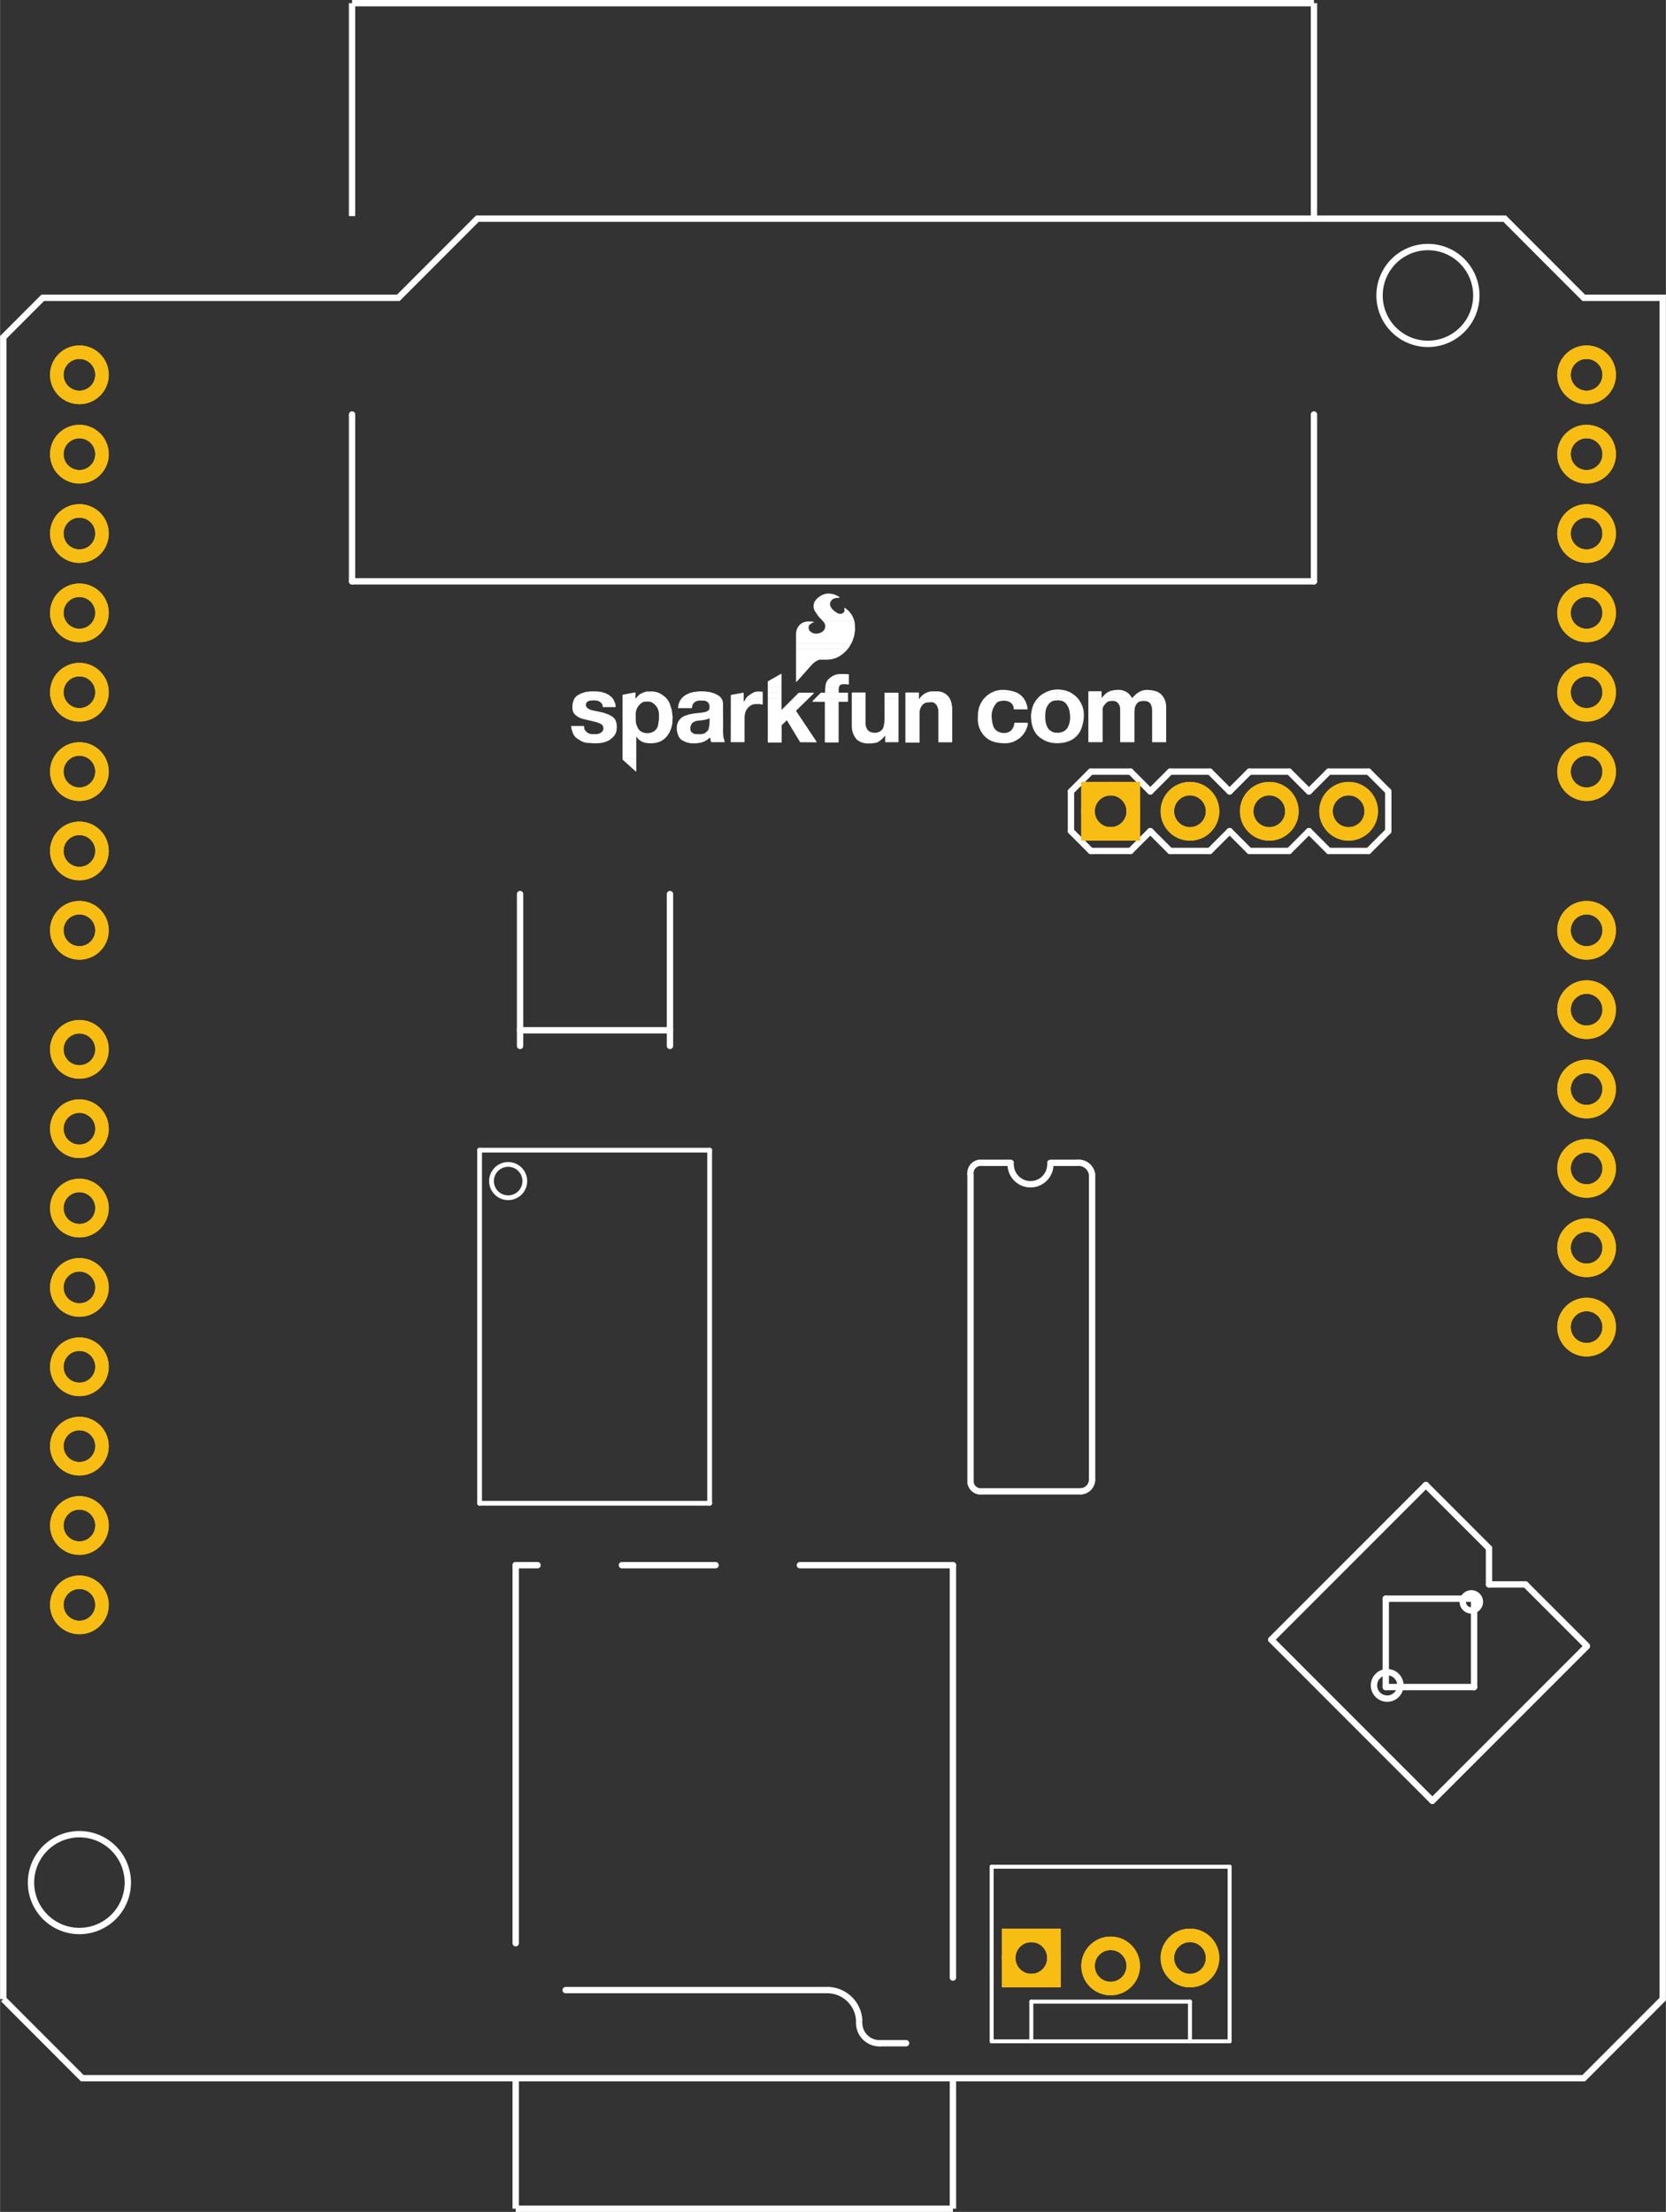 <?xml version='1.0' encoding='UTF-8' standalone='no'?>
<!-- Created with Fritzing (http://www.fritzing.org/) -->
<svg xmlns="http://www.w3.org/2000/svg" width="2.1in" x="0in" version="1.2" y="0in" height="2.787in" viewBox="0 0 151.2 200.684" baseProfile="tiny">
 <rect x="0" y="0" width="151.2" height="200.684" fill="#333333" stroke="none"/>
 <desc >Fritzing footprint generated by brd2svg</desc>
 <g  id="silkscreen" stroke-width="0">
  <path  fill="none" stroke="white" stroke-width="0.576" d="M0.288,181.374L0.288,30.608L3.874,27.018L36.151,27.018L43.323,19.839L136.567,19.839L143.739,27.018L150.912,27.018L150.912,181.374L143.739,188.554L7.461,188.554L0.288,181.374M125.208,26.807a4.392,4.392,0,1,0,8.784,0,4.392,4.392,0,1,0,-8.784,0zM2.808,170.807a4.392,4.392,0,1,0,8.784,0,4.392,4.392,0,1,0,-8.784,0zM132.764,145.338a0.775,0.775,0,1,0,1.55,0,0.775,0.775,0,1,0,-1.55,0zM124.702,152.914a1.2,1.2,0,1,0,2.4,0,1.2,1.2,0,1,0,-2.4,0z"/>
  <g  stroke-width="0">
   <title >element:JP1</title>
   <g  stroke-width="0">
    <title >package:MOLEX-1X3_LOCK</title>
    <line  stroke="white" stroke-linecap="round" y1="169.367" x1="90" y2="185.207" stroke-width="0.36" x2="90"/>
    <line  stroke="white" stroke-linecap="round" y1="169.367" x1="111.6" y2="185.207" stroke-width="0.36" x2="111.6"/>
    <line  stroke="white" stroke-linecap="round" y1="169.367" x1="111.6" y2="169.367" stroke-width="0.36" x2="90"/>
    <line  stroke="white" stroke-linecap="round" y1="185.207" x1="111.6" y2="185.207" stroke-width="0.36" x2="108"/>
    <line  stroke="white" stroke-linecap="round" y1="185.207" x1="108" y2="185.207" stroke-width="0.36" x2="93.6"/>
    <line  stroke="white" stroke-linecap="round" y1="185.207" x1="93.6" y2="185.207" stroke-width="0.36" x2="90"/>
    <line  stroke="white" stroke-linecap="round" y1="185.207" x1="93.6" y2="181.607" stroke-width="0.36" x2="93.6"/>
    <line  stroke="white" stroke-linecap="round" y1="181.607" x1="93.6" y2="181.607" stroke-width="0.36" x2="108"/>
    <line  stroke="white" stroke-linecap="round" y1="181.607" x1="108" y2="185.207" stroke-width="0.36" x2="108"/>
   </g>
  </g>
  <g  stroke-width="0">
   <title >element:JP4</title>
   <g  stroke-width="0">
    <title >package:SFE-NEW-WEBLOGO</title>
    <line  stroke="white" stroke-linecap="round" y1="67.329" x1="82.217" y2="62.872" stroke-width="0.072" x2="82.217"/>
    <line  stroke="white" stroke-linecap="round" y1="62.872" x1="82.217" y2="62.872" stroke-width="0.072" x2="83.362"/>
    <line  stroke="white" stroke-linecap="round" y1="62.872" x1="83.362" y2="63.498" stroke-width="0.072" x2="83.362"/>
    <line  stroke="white" stroke-linecap="round" y1="63.498" x1="83.362" y2="63.498" stroke-width="0.072" x2="83.383"/>
    <path  fill="none" stroke="white" stroke-width="0.072" d="M83.383,63.498A0.07,0.07,0,0,0,83.434,63.477"/>
    <path  fill="none" stroke="white" stroke-width="0.072" d="M83.434,63.477A0.422,0.422,0,0,0,83.47,63.434"/>
    <path  fill="none" stroke="white" stroke-width="0.072" d="M83.549,63.326A15.263,15.263,0,0,0,83.47,63.434"/>
    <path  fill="none" stroke="white" stroke-width="0.072" d="M83.794,63.074A1.329,1.329,0,0,0,83.549,63.326"/>
    <path  fill="none" stroke="white" stroke-width="0.072" d="M84.629,62.764A1.447,1.447,0,0,0,83.794,63.074"/>
    <path  fill="none" stroke="white" stroke-width="0.072" d="M85.198,62.778A4.253,4.253,0,0,0,84.629,62.764"/>
    <path  fill="none" stroke="white" stroke-width="0.072" d="M85.954,63.131A1.234,1.234,0,0,0,85.198,62.778"/>
    <path  fill="none" stroke="white" stroke-width="0.072" d="M86.278,63.678A1.261,1.261,0,0,0,85.954,63.131"/>
    <path  fill="none" stroke="white" stroke-width="0.072" d="M86.371,64.312A2.409,2.409,0,0,0,86.278,63.678"/>
    <line  stroke="white" stroke-linecap="round" y1="64.312" x1="86.371" y2="67.3" stroke-width="0.072" x2="86.371"/>
    <line  stroke="white" stroke-linecap="round" y1="67.3" x1="86.371" y2="67.3" stroke-width="0.072" x2="85.212"/>
    <line  stroke="white" stroke-linecap="round" y1="67.3" x1="85.212" y2="64.564" stroke-width="0.072" x2="85.212"/>
    <path  fill="none" stroke="white" stroke-width="0.072" d="M85.212,64.564A1.162,1.162,0,0,0,85.046,63.966"/>
    <path  fill="none" stroke="white" stroke-width="0.072" d="M85.046,63.966A0.643,0.643,0,0,0,84.715,63.693"/>
    <path  fill="none" stroke="white" stroke-width="0.072" d="M84.715,63.693A0.482,0.482,0,0,0,84.528,63.664"/>
    <path  fill="none" stroke="white" stroke-width="0.072" d="M84.211,63.678A128.104,128.104,0,0,0,84.528,63.664"/>
    <path  fill="none" stroke="white" stroke-width="0.072" d="M84.211,63.678A0.743,0.743,0,0,0,83.758,63.858"/>
    <path  fill="none" stroke="white" stroke-width="0.072" d="M83.758,63.858A0.929,0.929,0,0,0,83.498,64.226"/>
    <path  fill="none" stroke="white" stroke-width="0.072" d="M83.498,64.226A1.281,1.281,0,0,0,83.412,64.672"/>
    <path  fill="none" stroke="white" stroke-width="0.072" d="M83.412,64.672A7.576,7.576,0,0,0,83.412,64.866"/>
    <line  stroke="white" stroke-linecap="round" y1="64.866" x1="83.412" y2="67.329" stroke-width="0.072" x2="83.412"/>
    <line  stroke="white" stroke-linecap="round" y1="67.329" x1="83.412" y2="67.329" stroke-width="0.072" x2="82.217"/>
    <line  stroke="white" stroke-linecap="round" y1="62.598" x1="95.918" y2="63.513" stroke-width="0.072" x2="95.918"/>
    <line  stroke="white" stroke-linecap="round" y1="63.513" x1="95.918" y2="63.513" stroke-width="0.072" x2="95.854"/>
    <path  fill="none" stroke="white" stroke-width="0.072" d="M95.854,63.513A0.893,0.893,0,0,0,95.148,63.858"/>
    <path  fill="none" stroke="white" stroke-width="0.072" d="M95.148,63.858A1.493,1.493,0,0,0,94.838,64.665"/>
    <path  fill="none" stroke="white" stroke-width="0.072" d="M94.838,64.665A4.206,4.206,0,0,0,94.846,65.363"/>
    <path  fill="none" stroke="white" stroke-width="0.072" d="M94.846,65.363A1.717,1.717,0,0,0,95.04,66.011"/>
    <path  fill="none" stroke="white" stroke-width="0.072" d="M95.04,66.011A0.929,0.929,0,0,0,95.573,66.458"/>
    <path  fill="none" stroke="white" stroke-width="0.072" d="M95.573,66.458A1.3,1.3,0,0,0,96.523,66.4"/>
    <path  fill="none" stroke="white" stroke-width="0.072" d="M96.523,66.4A0.889,0.889,0,0,0,96.934,66.011"/>
    <path  fill="none" stroke="white" stroke-width="0.072" d="M96.934,66.011A1.909,1.909,0,0,0,97.157,65.133"/>
    <path  fill="none" stroke="white" stroke-width="0.072" d="M97.157,65.133A2.988,2.988,0,0,0,97.078,64.42"/>
    <path  fill="none" stroke="white" stroke-width="0.072" d="M97.078,64.42A1.43,1.43,0,0,0,96.718,63.758"/>
    <path  fill="none" stroke="white" stroke-width="0.072" d="M96.718,63.758A0.734,0.734,0,0,0,96.422,63.57"/>
    <path  fill="none" stroke="white" stroke-width="0.072" d="M96.422,63.57A1.375,1.375,0,0,0,95.976,63.498"/>
    <line  stroke="white" stroke-linecap="round" y1="63.498" x1="95.976" y2="62.598" stroke-width="0.072" x2="95.976"/>
    <line  stroke="white" stroke-linecap="round" y1="62.598" x1="95.976" y2="62.598" stroke-width="0.072" x2="96.019"/>
    <path  fill="none" stroke="white" stroke-width="0.072" d="M96.653,62.678A2.57,2.57,0,0,0,96.019,62.598"/>
    <path  fill="none" stroke="white" stroke-width="0.072" d="M97.56,63.153A2.214,2.214,0,0,0,96.653,62.678"/>
    <path  fill="none" stroke="white" stroke-width="0.072" d="M98.338,64.881A2.262,2.262,0,0,0,97.56,63.153"/>
    <path  fill="none" stroke="white" stroke-width="0.072" d="M98.093,66.134A3.497,3.497,0,0,0,98.338,64.881"/>
    <path  fill="none" stroke="white" stroke-width="0.072" d="M96.919,67.242A1.905,1.905,0,0,0,98.093,66.134"/>
    <path  fill="none" stroke="white" stroke-width="0.072" d="M95.897,67.401A3.139,3.139,0,0,0,96.919,67.242"/>
    <path  fill="none" stroke="white" stroke-width="0.072" d="M94.334,66.832A2.511,2.511,0,0,0,95.897,67.401"/>
    <path  fill="none" stroke="white" stroke-width="0.072" d="M93.967,66.407A1.646,1.646,0,0,0,94.334,66.832"/>
    <path  fill="none" stroke="white" stroke-width="0.072" d="M93.658,65.565A2.386,2.386,0,0,0,93.967,66.407"/>
    <path  fill="none" stroke="white" stroke-width="0.072" d="M93.665,64.478A3.218,3.218,0,0,0,93.658,65.565"/>
    <path  fill="none" stroke="white" stroke-width="0.072" d="M94.723,62.951A2.229,2.229,0,0,0,93.665,64.478"/>
    <path  fill="none" stroke="white" stroke-width="0.072" d="M95.918,62.598A2.54,2.54,0,0,0,94.723,62.951"/>
    <g  stroke-width="0">
     <title >polygon</title>
     <path  fill="none" stroke="white" stroke-linecap="round" stroke-width="0.072" d="M51.876,65.903L51.883,66.004M51.883,66.004L51.912,66.17M51.912,66.17L52.035,66.53M52.035,66.53L52.122,66.699M52.122,66.699L52.241,66.847M52.241,66.847L52.387,66.969M52.387,66.969L52.725,67.185M52.725,67.185L52.968,67.297M52.968,67.297L53.23,67.358M53.23,67.358L53.957,67.408M53.957,67.408L54.333,67.395M54.333,67.395L54.706,67.343M54.706,67.343L54.989,67.263M54.989,67.263L55.254,67.135M55.254,67.135L55.493,66.963M55.493,66.963L55.699,66.753M55.699,66.753L55.807,66.593M55.807,66.593L55.882,66.416M55.882,66.416L55.922,66.227M55.922,66.227L55.944,65.932M55.944,65.932L55.917,65.633M55.917,65.633L55.822,65.349M55.822,65.349L55.75,65.232M55.75,65.232L55.656,65.133M55.656,65.133L55.46,64.989M55.46,64.989L55.245,64.874M55.245,64.874L54.776,64.701M54.776,64.701L54.288,64.593M54.288,64.593L53.712,64.478M53.712,64.478L53.493,64.398M53.493,64.398L53.294,64.276M53.294,64.276L53.207,64.186M53.207,64.186L53.151,64.074M53.151,64.074L53.13,63.959M53.13,63.959L53.145,63.843M53.145,63.843L53.194,63.736M53.194,63.736L53.266,63.653M53.266,63.653L53.359,63.592M53.359,63.592L53.486,63.545M53.486,63.545L53.618,63.52M53.618,63.52L53.863,63.507M53.863,63.507L54.108,63.52M54.108,63.52L54.254,63.549M54.254,63.549L54.393,63.605M54.393,63.605L54.519,63.686M54.519,63.686L54.602,63.766M54.602,63.766L54.667,63.86M54.667,63.86L54.713,63.966M54.713,63.966L54.73,64.041M54.73,64.041L54.734,64.118M54.734,64.118L55.836,64.118M55.836,64.118L55.815,63.916M55.815,63.916L55.231,63.549M55.231,63.549L53.943,63.174M53.943,63.174L52.755,63.484M52.755,63.484L52.906,64.348M52.906,64.348L54.151,65.09M54.151,65.09L55.353,65.745M55.353,65.745L55.044,66.666M55.044,66.666L53.928,66.918M53.928,66.918L51.876,65.903M53.167,67.343L54.706,67.343M52.912,67.271L54.96,67.271M52.757,67.199L55.121,67.199M52.635,67.127L55.265,67.127M52.522,67.055L55.365,67.055M52.409,66.983L55.465,66.983M52.318,66.911L53.914,66.911M53.959,66.911L55.544,66.911M52.235,66.839L53.768,66.839M54.278,66.839L55.614,66.839M52.177,66.767L53.623,66.767M54.597,66.767L55.685,66.767M52.12,66.695L53.477,66.695M54.916,66.695L55.738,66.695M52.083,66.623L53.332,66.623M55.059,66.623L55.786,66.623M52.045,66.551L53.186,66.551M55.083,66.551L55.824,66.551M52.017,66.479L53.041,66.479M55.107,66.479L55.855,66.479M51.993,66.407L52.895,66.407M55.131,66.407L55.884,66.407M51.968,66.335L52.749,66.335M55.155,66.335L55.899,66.335M51.944,66.263L52.604,66.263M55.179,66.263L55.915,66.263M51.919,66.191L52.458,66.191M55.204,66.191L55.925,66.191M51.903,66.119L52.313,66.119M55.228,66.119L55.93,66.119M51.891,66.047L52.167,66.047M55.252,66.047L55.935,66.047M51.881,65.975L52.022,65.975M55.276,65.975L55.941,65.975M55.3,65.903L55.941,65.903M55.325,65.831L55.935,65.831M55.349,65.759L55.929,65.759M55.248,65.687L55.922,65.687M55.116,65.615L55.911,65.615M54.983,65.543L55.887,65.543M54.851,65.471L55.863,65.471M54.719,65.399L55.839,65.399M54.587,65.327L55.809,65.327M54.455,65.255L55.765,65.255M54.323,65.183L55.704,65.183M54.191,65.111L55.627,65.111M54.066,65.039L55.529,65.039M53.945,64.967L55.42,64.967M53.824,64.895L55.286,64.895M53.703,64.823L55.109,64.823M53.583,64.751L54.913,64.751M53.461,64.679L54.679,64.679M53.341,64.607L54.353,64.607M53.22,64.535L54,64.535M53.099,64.463L53.672,64.463M52.978,64.391L53.481,64.391M52.9,64.319L53.364,64.319M52.888,64.247L53.267,64.247M52.875,64.175L53.202,64.175M52.862,64.103L53.165,64.103M54.733,64.103L55.835,64.103M52.85,64.031L53.143,64.031M54.727,64.031L55.827,64.031M52.837,63.959L53.13,63.959M54.71,63.959L55.819,63.959M52.825,63.887L53.139,63.887M54.679,63.887L55.769,63.887M52.812,63.815L53.157,63.815M54.636,63.815L55.654,63.815M52.8,63.743L53.19,63.743M54.578,63.743L55.54,63.743M52.787,63.671L53.25,63.671M54.496,63.671L55.425,63.671M52.774,63.599L53.348,63.599M54.378,63.599L55.311,63.599M52.762,63.527L53.581,63.527M54.143,63.527L55.157,63.527M52.866,63.455L54.909,63.455M53.142,63.383L54.662,63.383M53.417,63.311L54.414,63.311M53.694,63.239L54.166,63.239"/>
    </g>
    <g  stroke-width="0">
     <title >polygon</title>
     <path  fill="none" stroke="white" stroke-linecap="round" stroke-width="0.072" d="M55.815,63.894L55.757,63.736M55.757,63.736L55.656,63.513M55.656,63.513L55.575,63.387M55.575,63.387L55.476,63.275M55.476,63.275L55.204,63.061M55.204,63.061L54.893,62.908M54.893,62.908L54.51,62.804M54.51,62.804L54.115,62.764M54.115,62.764L53.604,62.764M53.604,62.764L53.199,62.808M53.199,62.808L52.808,62.925M52.808,62.925L52.445,63.11M52.445,63.11L52.31,63.214M52.31,63.214L52.198,63.343M52.198,63.343L52.114,63.491M52.114,63.491L52.012,63.798M52.012,63.798L51.975,64.12M51.975,64.12L52.005,64.442M52.005,64.442L52.048,64.58M52.048,64.58L52.119,64.707M52.119,64.707L52.215,64.816M52.215,64.816L52.406,64.969M52.406,64.969L52.619,65.09M52.619,65.09L52.848,65.176M52.848,65.176L53.877,65.421M53.877,65.421L54.214,65.508M54.214,65.508L54.533,65.644M54.533,65.644L54.635,65.714M54.635,65.714L54.716,65.807M54.716,65.807L54.771,65.918M54.771,65.918L54.797,66.039M54.797,66.039L54.792,66.162M54.792,66.162L54.756,66.28M54.756,66.28L54.693,66.386M54.693,66.386L54.605,66.472M54.605,66.472L54.453,66.565M54.453,66.565L54.285,66.623M54.285,66.623L54.108,66.645M54.108,66.645L53.727,66.645M53.727,66.645L53.561,66.623M53.561,66.623L53.387,66.559M53.387,66.559L53.231,66.459M53.231,66.459L53.1,66.328M53.1,66.328L53.023,66.203M53.023,66.203L52.979,66.064M52.979,66.064L52.971,65.918M52.971,65.918L52.971,65.903M52.971,65.903L51.876,65.903M51.876,65.903L53.899,66.969M53.899,66.969L55.066,66.71M55.066,66.71L55.383,65.766M55.383,65.766L55.332,65.666M55.332,65.666L52.992,64.305M52.992,64.305L52.855,63.527M52.855,63.527L53.928,63.203M53.928,63.203L55.123,63.585M55.123,63.585L55.678,63.995M55.678,63.995L55.815,63.894M53.79,66.911L54.158,66.911M53.653,66.839L54.482,66.839M53.516,66.767L54.806,66.767M53.38,66.695L55.07,66.695M53.243,66.623L53.561,66.623M54.282,66.623L55.094,66.623M53.106,66.551L53.375,66.551M54.475,66.551L55.118,66.551M52.97,66.479L53.262,66.479M54.593,66.479L55.143,66.479M52.833,66.407L53.179,66.407M54.671,66.407L55.167,66.407M52.696,66.335L53.107,66.335M54.723,66.335L55.191,66.335M52.559,66.263L53.06,66.263M54.762,66.263L55.215,66.263M52.423,66.191L53.02,66.191M54.783,66.191L55.24,66.191M52.286,66.119L52.997,66.119M54.794,66.119L55.264,66.119M52.149,66.047L52.978,66.047M54.797,66.047L55.288,66.047M52.013,65.975L52.974,65.975M54.783,65.975L55.312,65.975M54.764,65.903L55.336,65.903M54.728,65.831L55.361,65.831M54.674,65.759L55.379,65.759M54.596,65.687L55.343,65.687M54.465,65.615L55.245,65.615M54.295,65.543L55.122,65.543M54.071,65.471L54.998,65.471M53.787,65.399L54.874,65.399M53.484,65.327L54.75,65.327M53.181,65.255L54.627,65.255M52.878,65.183L54.503,65.183M52.676,65.111L54.379,65.111M52.53,65.039L54.255,65.039M52.404,64.967L54.131,64.967M52.314,64.895L54.007,64.895M52.223,64.823L53.883,64.823M52.157,64.751L53.76,64.751M52.103,64.679L53.636,64.679M52.063,64.607L53.512,64.607M52.034,64.535L53.388,64.535M52.012,64.463L53.265,64.463M52.001,64.391L53.141,64.391M51.994,64.319L53.017,64.319M51.987,64.247L52.982,64.247M51.981,64.175L52.969,64.175M51.977,64.103L52.957,64.103M51.986,64.031L52.944,64.031M51.994,63.959L52.931,63.959M55.629,63.959L55.726,63.959M52.002,63.887L52.919,63.887M55.532,63.887L55.812,63.887M52.01,63.815L52.906,63.815M55.434,63.815L55.786,63.815M52.031,63.743L52.893,63.743M55.337,63.743L55.76,63.743M52.054,63.671L52.881,63.671M55.24,63.671L55.728,63.671M52.078,63.599L52.868,63.599M55.142,63.599L55.695,63.599M52.102,63.527L52.855,63.527M54.943,63.527L55.663,63.527M52.134,63.455L53.093,63.455M54.717,63.455L55.619,63.455M52.176,63.383L53.332,63.383M54.492,63.383L55.572,63.383M52.226,63.311L53.57,63.311M54.266,63.311L55.508,63.311M52.289,63.239L53.809,63.239M54.041,63.239L55.43,63.239M52.371,63.167L55.339,63.167M52.474,63.095L55.248,63.095M52.615,63.023L55.128,63.023M52.756,62.951L54.981,62.951M52.96,62.879L54.787,62.879M53.207,62.807L54.524,62.807"/>
    </g>
    <g  stroke-width="0">
     <title >polygon</title>
     <path  fill="none" stroke="white" stroke-linecap="round" stroke-width="0.072" d="M57.636,62.858L57.629,63.426M57.629,63.426L57.651,63.448M57.651,63.448L57.665,63.455M57.665,63.455L57.73,63.383M57.73,63.383L57.981,63.11M57.981,63.11L58.079,63.024M58.079,63.024L58.191,62.958M58.191,62.958L58.565,62.807M58.565,62.807L58.702,62.778M58.702,62.778L59.263,62.771M59.263,62.771L59.57,62.823M59.57,62.823L59.861,62.937M59.861,62.937L60.117,63.09M60.117,63.09L60.35,63.275M60.35,63.275L60.575,63.528M60.575,63.528L60.739,63.822M60.739,63.822L60.93,64.421M60.93,64.421L61.01,65.045M61.01,65.045L60.977,65.673M60.977,65.673L60.885,66.063M60.885,66.063L60.728,66.432M60.728,66.432L60.509,66.767M60.509,66.767L60.322,66.968M60.322,66.968L60.105,67.133M60.105,67.133L59.862,67.26M59.862,67.26L59.602,67.343M59.602,67.343L59.258,67.397M59.258,67.397L58.91,67.402M58.91,67.402L58.565,67.358M58.565,67.358L58.326,67.283M58.326,67.283L58.107,67.159M58.107,67.159L57.92,66.992M57.92,66.992L57.773,66.789M57.773,66.789L57.773,65.946M57.773,65.946L57.794,65.925M57.794,65.925L57.794,65.939M57.794,65.939L57.8,65.967M57.8,65.967L57.816,65.99M57.816,65.99L57.831,66.011M57.831,66.011L57.917,66.175M57.917,66.175L58.04,66.314M58.04,66.314L58.191,66.422M58.191,66.422L58.389,66.507M58.389,66.507L58.601,66.551M58.601,66.551L58.866,66.553M58.866,66.553L59.127,66.501M59.127,66.501L59.344,66.401M59.344,66.401L59.528,66.249M59.528,66.249L59.668,66.055M59.668,66.055L59.753,65.831M59.753,65.831L59.84,65.273M59.84,65.273L59.839,64.708M59.839,64.708L59.783,64.426M59.783,64.426L59.666,64.163M59.666,64.163L59.492,63.934M59.492,63.934L59.27,63.75M59.27,63.75L59.122,63.673M59.122,63.673L58.961,63.627M58.961,63.627L58.795,63.614M58.795,63.614L58.486,63.628M58.486,63.628L58.373,63.651M58.373,63.651L58.27,63.7M58.27,63.7L58.062,63.862M58.062,63.862L57.888,64.06M57.888,64.06L57.767,64.267M57.767,64.267L57.689,64.493M57.689,64.493L57.657,64.73M57.657,64.73L57.665,65.457M57.665,65.457L57.701,65.68M57.701,65.68L57.766,65.874M57.766,65.874L57.767,65.885M57.767,65.885L57.763,65.895M57.763,65.895L57.755,65.901M57.755,65.901L57.744,65.903M57.744,65.903L57.708,65.903M57.708,65.903L57.708,66.782M57.708,66.782L57.708,69.957M57.708,69.957L56.535,68.898M56.535,68.898L56.535,63.088M56.535,63.088L56.535,63.066M56.535,63.066L57.636,62.858M57.684,69.935L57.708,69.935M57.605,69.863L57.708,69.863M57.525,69.791L57.708,69.791M57.445,69.719L57.708,69.719M57.365,69.647L57.708,69.647M57.285,69.575L57.708,69.575M57.205,69.503L57.708,69.503M57.125,69.431L57.708,69.431M57.045,69.359L57.708,69.359M56.966,69.287L57.708,69.287M56.886,69.215L57.708,69.215M56.806,69.143L57.708,69.143M56.726,69.071L57.708,69.071M56.646,68.999L57.708,68.999M56.567,68.927L57.708,68.927M56.535,68.855L57.708,68.855M56.535,68.783L57.708,68.783M56.535,68.711L57.708,68.711M56.535,68.639L57.708,68.639M56.535,68.567L57.708,68.567M56.535,68.495L57.708,68.495M56.535,68.423L57.708,68.423M56.535,68.351L57.708,68.351M56.535,68.279L57.708,68.279M56.535,68.207L57.708,68.207M56.535,68.135L57.708,68.135M56.535,68.063L57.708,68.063M56.535,67.991L57.708,67.991M56.535,67.919L57.708,67.919M56.535,67.847L57.708,67.847M56.535,67.775L57.708,67.775M56.535,67.703L57.708,67.703M56.535,67.631L57.708,67.631M56.535,67.559L57.708,67.559M56.535,67.487L57.708,67.487M56.535,67.415L57.708,67.415M56.535,67.343L57.708,67.343M58.519,67.343L59.602,67.343M56.535,67.271L57.708,67.271M58.306,67.271L59.827,67.271M56.535,67.199L57.708,67.199M58.179,67.199L59.978,67.199M56.535,67.127L57.708,67.127M58.072,67.127L60.113,67.127M56.535,67.055L57.708,67.055M57.992,67.055L60.207,67.055M56.535,66.983L57.708,66.983M57.914,66.983L60.302,66.983M56.535,66.911L57.708,66.911M57.862,66.911L60.375,66.911M56.535,66.839L57.708,66.839M57.81,66.839L60.442,66.839M56.535,66.767L57.708,66.767M57.773,66.767L60.509,66.767M56.535,66.695L57.708,66.695M57.773,66.695L60.556,66.695M56.535,66.623L57.708,66.623M57.773,66.623L60.603,66.623M56.535,66.551L57.708,66.551M57.773,66.551L58.601,66.551M58.874,66.551L60.65,66.551M56.535,66.479L57.708,66.479M57.773,66.479L58.324,66.479M59.173,66.479L60.697,66.479M56.535,66.407L57.708,66.407M57.773,66.407L58.17,66.407M59.331,66.407L60.738,66.407M56.535,66.335L57.708,66.335M57.773,66.335L58.069,66.335M59.424,66.335L60.769,66.335M56.535,66.263L57.708,66.263M57.773,66.263L57.995,66.263M59.511,66.263L60.8,66.263M56.535,66.191L57.708,66.191M57.773,66.191L57.932,66.191M59.57,66.191L60.831,66.191M56.535,66.119L57.708,66.119M57.773,66.119L57.888,66.119M59.621,66.119L60.861,66.119M56.535,66.047L57.708,66.047M57.773,66.047L57.849,66.047M59.671,66.047L60.889,66.047M56.535,65.975L57.708,65.975M57.773,65.975L57.806,65.975M59.698,65.975L60.906,65.975M56.535,65.903L57.744,65.903M59.725,65.903L60.923,65.903M56.535,65.831L57.751,65.831M59.753,65.831L60.94,65.831M56.535,65.759L57.727,65.759M59.764,65.759L60.957,65.759M56.535,65.687L57.703,65.687M59.775,65.687L60.974,65.687M56.535,65.615L57.69,65.615M59.787,65.615L60.98,65.615M56.535,65.543L57.679,65.543M59.798,65.543L60.984,65.543M56.535,65.471L57.667,65.471M59.809,65.471L60.988,65.471M56.535,65.399L57.664,65.399M59.82,65.399L60.991,65.399M56.535,65.327L57.663,65.327M59.832,65.327L60.995,65.327M56.535,65.255L57.663,65.255M59.84,65.255L60.999,65.255M56.535,65.183L57.662,65.183M59.84,65.183L61.003,65.183M56.535,65.111L57.661,65.111M59.84,65.111L61.007,65.111M56.535,65.039L57.661,65.039M59.84,65.039L61.009,65.039M56.535,64.967L57.66,64.967M59.84,64.967L61,64.967M56.535,64.895L57.659,64.895M59.84,64.895L60.991,64.895M56.535,64.823L57.658,64.823M59.839,64.823L60.981,64.823M56.535,64.751L57.657,64.751M59.839,64.751L60.972,64.751M56.535,64.679L57.664,64.679M59.833,64.679L60.963,64.679M56.535,64.607L57.674,64.607M59.819,64.607L60.954,64.607M56.535,64.535L57.684,64.535M59.805,64.535L60.945,64.535M56.535,64.463L57.7,64.463M59.791,64.463L60.935,64.463M56.535,64.391L57.724,64.391M59.768,64.391L60.92,64.391M56.535,64.319L57.749,64.319M59.736,64.319L60.898,64.319M56.535,64.247L57.779,64.247M59.704,64.247L60.875,64.247M56.535,64.175L57.821,64.175M59.671,64.175L60.852,64.175M56.535,64.103L57.863,64.103M59.62,64.103L60.829,64.103M56.535,64.031L57.913,64.031M59.566,64.031L60.806,64.031M56.535,63.959L57.977,63.959M59.511,63.959L60.783,63.959M56.535,63.887L58.04,63.887M59.435,63.887L60.76,63.887M56.535,63.815L58.122,63.815M59.349,63.815L60.735,63.815M56.535,63.743L58.215,63.743M59.257,63.743L60.695,63.743M56.535,63.671L58.33,63.671M59.114,63.671L60.655,63.671M56.535,63.599L60.615,63.599M56.535,63.527L60.574,63.527M56.535,63.455L57.665,63.455M57.665,63.455L60.51,63.455M56.535,63.383L57.629,63.383M57.73,63.383L60.446,63.383M56.535,63.311L57.631,63.311M57.796,63.311L60.382,63.311M56.535,63.239L57.632,63.239M57.862,63.239L60.305,63.239M56.535,63.167L57.632,63.167M57.928,63.167L60.214,63.167M56.535,63.095L57.633,63.095M57.998,63.095L60.123,63.095M56.762,63.023L57.634,63.023M58.081,63.023L60.005,63.023M57.142,62.951L57.635,62.951M58.208,62.951L59.885,62.951M57.522,62.879L57.636,62.879M58.386,62.879L59.713,62.879M58.565,62.807L59.475,62.807"/>
    </g>
    <g  stroke-width="0">
     <title >polygon</title>
     <path  fill="none" stroke="white" stroke-linecap="round" stroke-width="0.072" d="M73.829,56.457L73.692,56.435M73.692,56.435L73.426,56.414M73.426,56.414L73.159,56.435M73.159,56.435L72.961,56.487M72.961,56.487L72.778,56.578M72.778,56.578L72.616,56.704M72.616,56.704L72.482,56.86M72.482,56.86L72.369,57.068M72.369,57.068L72.3,57.294M72.3,57.294L72.281,57.53M72.281,57.53L72.281,61.828M72.281,61.828L73.663,60.273M73.663,60.273L73.909,60.047M73.909,60.047L74.196,59.877M74.196,59.877L74.301,59.839M74.301,59.839L74.412,59.819M74.412,59.819L75.06,59.819M75.06,59.819L75.447,59.784M75.447,59.784L75.82,59.68M75.82,59.68L76.169,59.51M76.169,59.51L76.497,59.278M76.497,59.278L76.789,59.003M76.789,59.003L77.04,58.689M77.04,58.689L77.309,58.212M77.309,58.212L77.486,57.695M77.486,57.695L77.568,57.155M77.568,57.155L77.551,56.608M77.551,56.608L77.492,56.313M77.492,56.313L77.391,56.031M77.391,56.031L77.249,55.766M77.249,55.766L76.992,55.443M76.992,55.443L76.673,55.182M76.673,55.182L76.673,55.434M76.673,55.434L76.667,55.475M76.667,55.475L76.651,55.514M76.651,55.514L76.567,55.618M76.567,55.618L76.457,55.694M76.457,55.694L76.399,55.715M76.399,55.715L76.237,55.733M76.237,55.733L76.077,55.703M76.077,55.703L75.931,55.629M75.931,55.629L75.672,55.442M75.672,55.442L75.552,55.339M75.552,55.339L75.449,55.218M75.449,55.218L75.366,55.084M75.366,55.084L75.305,54.938M75.305,54.938L75.287,54.845M75.287,54.845L75.29,54.75M75.29,54.75L75.337,54.594M75.337,54.594L75.424,54.456M75.424,54.456L75.542,54.345M75.542,54.345L75.686,54.268M75.686,54.268L75.832,54.227M75.832,54.227L75.982,54.21M75.982,54.21L76.154,54.21M76.154,54.21L76.154,54.21M76.154,54.21L76.147,54.203M76.147,54.203L76.024,54.107M76.024,54.107L75.881,54.045M75.881,54.045L75.78,54.002M75.78,54.002L75.715,53.973M75.715,53.973L75.466,53.911M75.466,53.911L75.211,53.886M75.211,53.886L74.965,53.905M74.965,53.905L74.727,53.971M74.727,53.971L74.506,54.081M74.506,54.081L74.285,54.239M74.285,54.239L74.088,54.426M74.088,54.426L73.966,54.597M73.966,54.597L73.89,54.794M73.89,54.794L73.865,55.003M73.865,55.003L73.894,55.211M73.894,55.211L73.973,55.406M73.973,55.406L74.309,55.904M74.309,55.904L74.722,56.342M74.722,56.342L74.83,56.469M74.83,56.469L74.902,56.62M74.902,56.62L74.933,56.785M74.933,56.785L74.92,56.952M74.92,56.952L74.864,57.11M74.864,57.11L74.769,57.248M74.769,57.248L74.642,57.357M74.642,57.357L74.483,57.443M74.483,57.443L74.311,57.501M74.311,57.501L74.131,57.53M74.131,57.53L73.922,57.519M73.922,57.519L73.721,57.458M73.721,57.458L73.541,57.35M73.541,57.35L73.446,57.249M73.446,57.249L73.382,57.126M73.382,57.126L73.354,57M73.354,57L73.354,56.871M73.354,56.871L73.382,56.745M73.382,56.745L73.408,56.696M73.408,56.696L73.447,56.658M73.447,56.658L73.685,56.486M73.685,56.486L73.729,56.462M73.729,56.462L73.778,56.452M73.778,56.452L73.829,56.457M72.281,61.799L72.307,61.799M72.281,61.727L72.371,61.727M72.281,61.655L72.435,61.655M72.281,61.583L72.498,61.583M72.281,61.511L72.562,61.511M72.281,61.439L72.626,61.439M72.281,61.367L72.691,61.367M72.281,61.295L72.755,61.295M72.281,61.223L72.819,61.223M72.281,61.151L72.883,61.151M72.281,61.079L72.946,61.079M72.281,61.007L73.01,61.007M72.281,60.935L73.074,60.935M72.281,60.863L73.138,60.863M72.281,60.791L73.202,60.791M72.281,60.719L73.266,60.719M72.281,60.647L73.331,60.647M72.281,60.575L73.394,60.575M72.281,60.503L73.458,60.503M72.281,60.431L73.522,60.431M72.281,60.359L73.586,60.359M72.281,60.287L73.65,60.287M72.281,60.215L73.726,60.215M72.281,60.143L73.804,60.143M72.281,60.071L73.883,60.071M72.281,59.999L73.99,59.999M72.281,59.927L74.111,59.927M72.281,59.855L74.255,59.855M72.281,59.783L75.45,59.783M72.281,59.711L75.707,59.711M72.281,59.639L75.903,59.639M72.281,59.567L76.051,59.567M72.281,59.495L76.19,59.495M72.281,59.423L76.291,59.423M72.281,59.351L76.393,59.351M72.281,59.279L76.496,59.279M72.281,59.207L76.572,59.207M72.281,59.135L76.648,59.135M72.281,59.063L76.725,59.063M72.281,58.991L76.798,58.991M72.281,58.919L76.856,58.919M72.281,58.847L76.913,58.847M72.281,58.775L76.971,58.775M72.281,58.703L77.028,58.703M72.281,58.631L77.072,58.631M72.281,58.559L77.113,58.559M72.281,58.487L77.153,58.487M72.281,58.415L77.194,58.415M72.281,58.343L77.234,58.343M72.281,58.271L77.275,58.271M72.281,58.199L77.313,58.199M72.281,58.127L77.337,58.127M72.281,58.055L77.363,58.055M72.281,57.983L77.387,57.983M72.281,57.911L77.412,57.911M72.281,57.839L77.437,57.839M72.281,57.767L77.461,57.767M72.281,57.695L77.486,57.695M72.281,57.623L77.497,57.623M72.281,57.551L77.508,57.551M72.285,57.479L73.791,57.479M74.375,57.479L77.519,57.479M72.291,57.407L73.637,57.407M74.549,57.407L77.53,57.407M72.297,57.335L73.527,57.335M74.668,57.335L77.54,57.335M72.31,57.263L73.459,57.263M74.751,57.263L77.552,57.263M72.332,57.191L73.416,57.191M74.808,57.191L77.563,57.191M72.353,57.119L73.381,57.119M74.858,57.119L77.567,57.119M72.38,57.047L73.365,57.047M74.886,57.047L77.565,57.047M72.42,56.975L73.354,56.975M74.912,56.975L77.563,56.975M72.459,56.903L73.354,56.903M74.924,56.903L77.561,56.903M72.507,56.831L73.363,56.831M74.93,56.831L77.558,56.831M72.569,56.759L73.379,56.759M74.928,56.759L77.556,56.759M72.637,56.687L73.417,56.687M74.915,56.687L77.553,56.687M72.73,56.615L73.506,56.615M74.899,56.615L77.551,56.615M72.848,56.543L73.606,56.543M74.866,56.543L77.538,56.543M73.022,56.471L73.712,56.471M74.831,56.471L77.524,56.471M74.771,56.399L77.509,56.399M74.708,56.327L77.495,56.327M74.64,56.255L77.472,56.255M74.572,56.183L77.446,56.183M74.504,56.111L77.42,56.111M74.436,56.039L77.394,56.039M74.368,55.967L77.358,55.967M74.303,55.895L77.319,55.895M74.254,55.823L77.28,55.823M74.205,55.751L77.237,55.751M74.157,55.679L76.03,55.679M76.478,55.679L77.18,55.679M74.109,55.607L75.902,55.607M76.576,55.607L77.123,55.607M74.06,55.535L75.802,55.535M76.634,55.535L77.065,55.535M74.012,55.463L75.702,55.463M76.669,55.463L77.008,55.463M73.967,55.391L75.614,55.391M76.673,55.391L76.928,55.391M73.938,55.319L75.536,55.319M76.673,55.319L76.84,55.319M73.908,55.247L75.474,55.247M76.673,55.247L76.752,55.247M73.889,55.175L75.423,55.175M73.879,55.103L75.378,55.103M73.869,55.031L75.344,55.031M73.871,54.959L75.314,54.959M73.879,54.887L75.295,54.887M73.888,54.815L75.287,54.815M73.909,54.743L75.293,54.743M73.938,54.671L75.314,54.671M73.966,54.599L75.336,54.599M74.016,54.527L75.379,54.527M74.068,54.455L75.424,54.455M74.133,54.383L75.501,54.383M74.21,54.311L75.605,54.311M74.286,54.239L75.789,54.239M74.385,54.167L76.101,54.167M74.485,54.095L75.996,54.095M74.621,54.023L75.83,54.023M74.797,53.951L75.629,53.951"/>
    </g>
    <g  stroke-width="0">
     <title >polygon</title>
     <path  fill="none" stroke="white" stroke-linecap="round" stroke-width="0.072" d="M61.56,64.218L62.748,64.218M62.748,64.218L62.763,64.218M62.763,64.218L62.763,64.204M62.763,64.204L62.781,64.047M62.781,64.047L62.836,63.899M62.836,63.899L62.925,63.768M62.925,63.768L63.041,63.661M63.041,63.661L63.18,63.585M63.18,63.585L63.346,63.536M63.346,63.536L63.519,63.52M63.519,63.52L63.907,63.534M63.907,63.534L64.017,63.553M64.017,63.553L64.122,63.591M64.122,63.591L64.217,63.65M64.217,63.65L64.294,63.721M64.294,63.721L64.354,63.806M64.354,63.806L64.397,63.902M64.397,63.902L64.43,64.056M64.43,64.056L64.43,64.215M64.43,64.215L64.397,64.37M64.397,64.37L64.382,64.404M64.382,64.404L64.361,64.434M64.361,64.434L64.275,64.514M64.275,64.514L64.147,64.587M64.147,64.587L64.008,64.636M64.008,64.636L63.633,64.701M63.633,64.701L63.007,64.766M63.007,64.766L62.571,64.844M62.571,64.844L62.151,64.982M62.151,64.982L61.953,65.085M61.953,65.085L61.78,65.227M61.78,65.227L61.639,65.399M61.639,65.399L61.517,65.644M61.517,65.644L61.459,65.91M61.459,65.91L61.459,66.211M61.459,66.211L61.512,66.507M61.512,66.507L61.617,66.789M61.617,66.789L61.7,66.926M61.7,66.926L61.807,67.045M61.807,67.045L61.934,67.142M61.934,67.142L62.294,67.313M62.294,67.313L62.683,67.401M62.683,67.401L63.147,67.412M63.147,67.412L63.605,67.343M63.605,67.343L63.898,67.243M63.898,67.243L64.168,67.09M64.168,67.09L64.404,66.89M64.404,66.89L64.419,66.88M64.419,66.88L64.438,66.877M64.438,66.877L64.455,66.882M64.455,66.882L64.469,66.895M64.469,66.895L64.476,66.911M64.476,66.911L64.541,67.206M64.541,67.206L64.562,67.286M64.562,67.286L64.569,67.296M64.569,67.296L64.579,67.301M64.579,67.301L64.591,67.3M64.591,67.3L65.736,67.3M65.736,67.3L65.715,67.242M65.715,67.242L65.614,66.87M65.614,66.87L65.585,66.486M65.585,66.486L65.592,65.255M65.592,65.255L64.433,65.255M64.433,65.255L64.433,65.493M64.433,65.493L64.413,65.805M64.413,65.805L64.353,66.112M64.353,66.112L64.339,66.162M64.339,66.162L64.306,66.238M64.306,66.238L64.26,66.306M64.26,66.306L64.044,66.515M64.044,66.515L63.955,66.571M63.955,66.571L63.857,66.609M63.857,66.609L63.554,66.652M63.554,66.652L63.115,66.638M63.115,66.638L62.977,66.609M62.977,66.609L62.85,66.547M62.85,66.547L62.741,66.458M62.741,66.458L62.682,66.381M62.682,66.381L62.64,66.293M62.64,66.293L62.618,66.198M62.618,66.198L62.615,66.025M62.615,66.025L62.647,65.855M62.647,65.855L62.712,65.694M62.712,65.694L62.774,65.603M62.774,65.603L62.856,65.529M62.856,65.529L62.996,65.445M62.996,65.445L63.149,65.387M63.149,65.387L63.309,65.356M63.309,65.356L63.72,65.313M63.72,65.313L64.001,65.265M64.001,65.265L64.275,65.183M64.275,65.183L64.333,65.153M64.333,65.153L64.382,65.109M64.382,65.109L64.418,65.054M64.418,65.054L64.433,65.054M64.433,65.054L64.433,65.226M64.433,65.226L65.585,65.226M65.585,65.226L65.585,63.858M65.585,63.858L65.559,63.65M65.559,63.65L65.483,63.454M65.483,63.454L65.362,63.283M65.362,63.283L65.203,63.146M65.203,63.146L64.834,62.949M64.834,62.949L64.433,62.829M64.433,62.829L63.94,62.764M63.94,62.764L63.443,62.761M63.443,62.761L62.95,62.822M62.95,62.822L62.601,62.917M62.601,62.917L62.273,63.066M62.273,63.066L62.041,63.229M62.041,63.229L61.847,63.436M61.847,63.436L61.7,63.678M61.7,63.678L61.605,63.945M61.605,63.945L61.567,64.226M61.567,64.226L61.56,64.218M62.426,67.343L63.605,67.343M62.206,67.271L63.816,67.271M64.558,67.271L65.725,67.271M62.055,67.199L63.976,67.199M64.539,67.199L65.703,67.199M61.916,67.127L64.103,67.127M64.523,67.127L65.684,67.127M61.821,67.055L64.209,67.055M64.507,67.055L65.664,67.055M61.752,66.983L64.294,66.983M64.492,66.983L65.645,66.983M61.691,66.911L64.379,66.911M64.476,66.911L65.626,66.911M61.648,66.839L65.612,66.839M61.609,66.767L65.607,66.767M61.582,66.695L65.601,66.695M61.555,66.623L63.047,66.623M63.756,66.623L65.596,66.623M61.528,66.551L62.858,66.551M63.987,66.551L65.59,66.551M61.507,66.479L62.767,66.479M64.081,66.479L65.585,66.479M61.494,66.407L62.702,66.407M64.156,66.407L65.585,66.407M61.481,66.335L62.66,66.335M64.23,66.335L65.586,66.335M61.468,66.263L62.633,66.263M64.289,66.263L65.586,66.263M61.459,66.191L62.618,66.191M64.327,66.191L65.586,66.191M61.459,66.119L62.617,66.119M64.352,66.119L65.587,66.119M61.459,66.047L62.616,66.047M64.366,66.047L65.587,66.047M61.459,65.975L62.624,65.975M64.38,65.975L65.588,65.975M61.461,65.903L62.638,65.903M64.394,65.903L65.588,65.903M61.477,65.831L62.656,65.831M64.408,65.831L65.589,65.831M61.492,65.759L62.685,65.759M64.416,65.759L65.589,65.759M61.508,65.687L62.717,65.687M64.421,65.687L65.59,65.687M61.532,65.615L62.766,65.615M64.425,65.615L65.59,65.615M61.568,65.543L62.84,65.543M64.43,65.543L65.59,65.543M61.603,65.471L62.952,65.471M64.433,65.471L65.591,65.471M61.639,65.399L63.116,65.399M64.433,65.399L65.591,65.399M61.698,65.327L63.583,65.327M64.433,65.327L65.591,65.327M61.757,65.255L64.033,65.255M61.834,65.183L64.275,65.183M64.433,65.183L65.585,65.183M61.922,65.111L64.379,65.111M64.433,65.111L65.585,65.111M62.041,65.039L65.585,65.039M62.195,64.967L65.585,64.967M62.416,64.895L65.585,64.895M62.689,64.823L65.585,64.823M63.147,64.751L65.585,64.751M63.758,64.679L65.585,64.679M64.09,64.607L65.585,64.607M64.237,64.535L65.585,64.535M64.329,64.463L65.585,64.463M64.388,64.391L65.585,64.391M64.408,64.319L65.585,64.319M64.423,64.247L65.585,64.247M61.574,64.175L62.766,64.175M64.43,64.175L65.585,64.175M61.584,64.103L62.774,64.103M64.43,64.103L65.585,64.103M61.594,64.031L62.787,64.031M64.424,64.031L65.585,64.031M61.604,63.959L62.813,63.959M64.409,63.959L65.585,63.959M61.626,63.887L62.844,63.887M64.39,63.887L65.585,63.887M61.652,63.815L62.892,63.815M64.358,63.815L65.58,63.815M61.677,63.743L62.951,63.743M64.31,63.743L65.571,63.743M61.704,63.671L63.03,63.671M64.24,63.671L65.562,63.671M61.748,63.599L63.154,63.599M64.134,63.599L65.54,63.599M61.792,63.527L63.441,63.527M63.713,63.527L65.512,63.527M61.836,63.455L65.484,63.455M61.897,63.383L65.433,63.383M61.964,63.311L65.383,63.311M62.032,63.239L65.312,63.239M62.129,63.167L65.228,63.167M62.232,63.095L65.108,63.095M62.368,63.023L64.973,63.023M62.525,62.951L64.838,62.951M62.739,62.879L64.601,62.879M63.068,62.807L64.27,62.807"/>
    </g>
    <g  stroke-width="0">
     <title >polygon</title>
     <path  fill="none" stroke="white" stroke-linecap="round" stroke-width="0.072" d="M66.355,67.3L66.362,63.081M66.362,63.081L67.457,62.886M67.457,62.886L67.457,63.7M67.457,63.7L67.486,63.714M67.486,63.714L67.529,63.7M67.529,63.7L67.587,63.614M67.587,63.614L67.781,63.318M67.781,63.318L67.871,63.21M67.871,63.21L67.983,63.124M67.983,63.124L68.234,62.958M68.234,62.958L68.408,62.858M68.408,62.858L68.598,62.795M68.598,62.795L68.796,62.771M68.796,62.771L69.185,62.793M69.185,62.793L69.185,63.887M69.185,63.887L69.177,63.887M69.177,63.887L69.135,63.88M69.135,63.88L68.962,63.844M68.962,63.844L68.522,63.844M68.522,63.844L68.363,63.871M68.363,63.871L68.21,63.924M68.21,63.924L68.069,64.002M68.069,64.002L67.874,64.166M67.874,64.166L67.72,64.369M67.72,64.369L67.615,64.6M67.615,64.6L67.557,64.838M67.557,64.838L67.536,65.082M67.536,65.082L67.536,67.3M67.536,67.3L66.355,67.3M66.355,67.271L67.536,67.271M66.355,67.199L67.536,67.199M66.355,67.127L67.536,67.127M66.355,67.055L67.536,67.055M66.355,66.983L67.536,66.983M66.356,66.911L67.536,66.911M66.356,66.839L67.536,66.839M66.356,66.767L67.536,66.767M66.356,66.695L67.536,66.695M66.356,66.623L67.536,66.623M66.356,66.551L67.536,66.551M66.356,66.479L67.536,66.479M66.356,66.407L67.536,66.407M66.356,66.335L67.536,66.335M66.357,66.263L67.536,66.263M66.357,66.191L67.536,66.191M66.357,66.119L67.536,66.119M66.357,66.047L67.536,66.047M66.357,65.975L67.536,65.975M66.357,65.903L67.536,65.903M66.358,65.831L67.536,65.831M66.358,65.759L67.536,65.759M66.358,65.687L67.536,65.687M66.358,65.615L67.536,65.615M66.358,65.543L67.536,65.543M66.358,65.471L67.536,65.471M66.358,65.399L67.536,65.399M66.359,65.327L67.536,65.327M66.359,65.255L67.536,65.255M66.359,65.183L67.536,65.183M66.359,65.111L67.536,65.111M66.359,65.039L67.54,65.039M66.359,64.967L67.546,64.967M66.359,64.895L67.552,64.895M66.359,64.823L67.561,64.823M66.359,64.751L67.579,64.751M66.36,64.679L67.596,64.679M66.36,64.607L67.613,64.607M66.36,64.535L67.645,64.535M66.36,64.463L67.677,64.463M66.36,64.391L67.71,64.391M66.36,64.319L67.758,64.319M66.36,64.247L67.813,64.247M66.361,64.175L67.867,64.175M66.361,64.103L67.949,64.103M66.361,64.031L68.035,64.031M66.361,63.959L68.147,63.959M66.361,63.887L68.317,63.887M69.177,63.887L69.185,63.887M66.361,63.815L69.185,63.815M66.361,63.743L69.185,63.743M66.361,63.671L67.457,63.671M67.548,63.671L69.185,63.671M66.361,63.599L67.457,63.599M67.596,63.599L69.185,63.599M66.362,63.527L67.457,63.527M67.643,63.527L69.185,63.527M66.362,63.455L67.457,63.455M67.691,63.455L69.185,63.455M66.362,63.383L67.457,63.383M67.738,63.383L69.185,63.383M66.362,63.311L67.457,63.311M67.787,63.311L69.185,63.311M66.362,63.239L67.457,63.239M67.846,63.239L69.185,63.239M66.362,63.167L67.457,63.167M67.926,63.167L69.185,63.167M66.362,63.095L67.457,63.095M68.026,63.095L69.185,63.095M66.686,63.023L67.457,63.023M68.135,63.023L69.185,63.023M67.091,62.951L67.457,62.951M68.247,62.951L69.185,62.951M68.372,62.879L69.185,62.879M68.562,62.807L69.185,62.807"/>
    </g>
    <g  stroke-width="0">
     <title >polygon</title>
     <path  fill="none" stroke="white" stroke-linecap="round" stroke-width="0.072" d="M69.718,67.322L69.718,61.842M69.718,61.842L70.891,61.173M70.891,61.173L70.891,64.499M70.891,64.499L72.504,62.886M72.504,62.886L73.829,62.886M73.829,62.886L72.194,64.485M72.194,64.485L74.081,67.314M74.081,67.314L72.641,67.307M72.641,67.307L71.431,65.313M71.431,65.313L71.417,65.291M71.417,65.291L70.906,65.788M70.906,65.788L70.906,67.3M70.906,67.3L70.906,67.336M70.906,67.336L69.732,67.336M69.732,67.336L69.718,67.322M69.718,67.271L70.906,67.271M72.619,67.271L74.052,67.271M69.718,67.199L70.906,67.199M72.575,67.199L74.004,67.199M69.718,67.127L70.906,67.127M72.532,67.127L73.956,67.127M69.718,67.055L70.906,67.055M72.488,67.055L73.908,67.055M69.718,66.983L70.906,66.983M72.444,66.983L73.86,66.983M69.718,66.911L70.906,66.911M72.401,66.911L73.812,66.911M69.718,66.839L70.906,66.839M72.357,66.839L73.764,66.839M69.718,66.767L70.906,66.767M72.313,66.767L73.716,66.767M69.718,66.695L70.906,66.695M72.27,66.695L73.668,66.695M69.718,66.623L70.906,66.623M72.226,66.623L73.62,66.623M69.718,66.551L70.906,66.551M72.183,66.551L73.572,66.551M69.718,66.479L70.906,66.479M72.139,66.479L73.524,66.479M69.718,66.407L70.906,66.407M72.095,66.407L73.476,66.407M69.718,66.335L70.906,66.335M72.051,66.335L73.428,66.335M69.718,66.263L70.906,66.263M72.008,66.263L73.38,66.263M69.718,66.191L70.906,66.191M71.964,66.191L73.332,66.191M69.718,66.119L70.906,66.119M71.92,66.119L73.284,66.119M69.718,66.047L70.906,66.047M71.877,66.047L73.236,66.047M69.718,65.975L70.906,65.975M71.833,65.975L73.188,65.975M69.718,65.903L70.906,65.903M71.789,65.903L73.14,65.903M69.718,65.831L70.906,65.831M71.746,65.831L73.092,65.831M69.718,65.759L70.935,65.759M71.702,65.759L73.044,65.759M69.718,65.687L71.01,65.687M71.658,65.687L72.996,65.687M69.718,65.615L71.084,65.615M71.615,65.615L72.948,65.615M69.718,65.543L71.158,65.543M71.571,65.543L72.9,65.543M69.718,65.471L71.232,65.471M71.528,65.471L72.852,65.471M69.718,65.399L71.306,65.399M71.484,65.399L72.804,65.399M69.718,65.327L71.38,65.327M71.44,65.327L72.756,65.327M69.718,65.255L72.708,65.255M69.718,65.183L72.66,65.183M69.718,65.111L72.612,65.111M69.718,65.039L72.564,65.039M69.718,64.967L72.516,64.967M69.718,64.895L72.468,64.895M69.718,64.823L72.42,64.823M69.718,64.751L72.372,64.751M69.718,64.679L72.324,64.679M69.718,64.607L72.276,64.607M69.718,64.535L72.228,64.535M69.718,64.463L70.891,64.463M70.927,64.463L72.217,64.463M69.718,64.391L70.891,64.391M70.999,64.391L72.29,64.391M69.718,64.319L70.891,64.319M71.071,64.319L72.364,64.319M69.718,64.247L70.891,64.247M71.143,64.247L72.437,64.247M69.718,64.175L70.891,64.175M71.215,64.175L72.511,64.175M69.718,64.103L70.891,64.103M71.287,64.103L72.585,64.103M69.718,64.031L70.891,64.031M71.359,64.031L72.659,64.031M69.718,63.959L70.891,63.959M71.431,63.959L72.732,63.959M69.718,63.887L70.891,63.887M71.503,63.887L72.806,63.887M69.718,63.815L70.891,63.815M71.575,63.815L72.879,63.815M69.718,63.743L70.891,63.743M71.647,63.743L72.953,63.743M69.718,63.671L70.891,63.671M71.719,63.671L73.027,63.671M69.718,63.599L70.891,63.599M71.791,63.599L73.1,63.599M69.718,63.527L70.891,63.527M71.863,63.527L73.174,63.527M69.718,63.455L70.891,63.455M71.935,63.455L73.247,63.455M69.718,63.383L70.891,63.383M72.007,63.383L73.321,63.383M69.718,63.311L70.891,63.311M72.079,63.311L73.395,63.311M69.718,63.239L70.891,63.239M72.151,63.239L73.468,63.239M69.718,63.167L70.891,63.167M72.223,63.167L73.541,63.167M69.718,63.095L70.891,63.095M72.295,63.095L73.616,63.095M69.718,63.023L70.891,63.023M72.367,63.023L73.689,63.023M69.718,62.951L70.891,62.951M72.439,62.951L73.763,62.951M69.718,62.879L70.891,62.879M69.718,62.807L70.891,62.807M69.718,62.735L70.891,62.735M69.718,62.663L70.891,62.663M69.718,62.591L70.891,62.591M69.718,62.519L70.891,62.519M69.718,62.447L70.891,62.447M69.718,62.375L70.891,62.375M69.718,62.303L70.891,62.303M69.718,62.231L70.891,62.231M69.718,62.159L70.891,62.159M69.718,62.087L70.891,62.087M69.718,62.015L70.891,62.015M69.718,61.943L70.891,61.943M69.718,61.871L70.891,61.871M69.793,61.799L70.891,61.799M69.919,61.727L70.891,61.727M70.045,61.655L70.891,61.655M70.172,61.583L70.891,61.583M70.298,61.511L70.891,61.511M70.424,61.439L70.891,61.439M70.55,61.367L70.891,61.367M70.676,61.295L70.891,61.295M70.803,61.223L70.891,61.223"/>
    </g>
    <g  stroke-width="0">
     <title >polygon</title>
     <path  fill="none" stroke="white" stroke-linecap="round" stroke-width="0.072" d="M74.894,67.329L74.894,63.7M74.894,63.7L74.894,63.642M74.894,63.642L73.764,63.635M73.764,63.635L74.52,62.879M74.52,62.879L74.909,62.879M74.909,62.879L74.909,62.75M74.909,62.75L74.959,62.145M74.959,62.145L75.002,61.984M75.002,61.984L75.072,61.834M75.072,61.834L75.168,61.698M75.168,61.698L75.379,61.497M75.379,61.497L75.624,61.342M75.624,61.342L75.896,61.237M75.896,61.237L76.183,61.187M76.183,61.187L76.622,61.187M76.622,61.187L76.997,61.209M76.997,61.209L77.004,61.209M77.004,61.209L77.004,62.066M77.004,62.066L76.982,62.066M76.982,62.066L76.903,62.058M76.903,62.058L76.64,62.034M76.64,62.034L76.378,62.058M76.378,62.058L76.289,62.089M76.289,62.089L76.212,62.143M76.212,62.143L76.154,62.217M76.154,62.217L76.101,62.345M76.101,62.345L76.082,62.483M76.082,62.483L76.082,62.879M76.082,62.879L76.399,62.879M76.399,62.879L76.925,62.879M76.925,62.879L76.925,63.635M76.925,63.635L76.075,63.635M76.075,63.635L76.075,67.329M76.075,67.329L74.894,67.329M74.894,67.271L76.075,67.271M74.894,67.199L76.075,67.199M74.894,67.127L76.075,67.127M74.894,67.055L76.075,67.055M74.894,66.983L76.075,66.983M74.894,66.911L76.075,66.911M74.894,66.839L76.075,66.839M74.894,66.767L76.075,66.767M74.894,66.695L76.075,66.695M74.894,66.623L76.075,66.623M74.894,66.551L76.075,66.551M74.894,66.479L76.075,66.479M74.894,66.407L76.075,66.407M74.894,66.335L76.075,66.335M74.894,66.263L76.075,66.263M74.894,66.191L76.075,66.191M74.894,66.119L76.075,66.119M74.894,66.047L76.075,66.047M74.894,65.975L76.075,65.975M74.894,65.903L76.075,65.903M74.894,65.831L76.075,65.831M74.894,65.759L76.075,65.759M74.894,65.687L76.075,65.687M74.894,65.615L76.075,65.615M74.894,65.543L76.075,65.543M74.894,65.471L76.075,65.471M74.894,65.399L76.075,65.399M74.894,65.327L76.075,65.327M74.894,65.255L76.075,65.255M74.894,65.183L76.075,65.183M74.894,65.111L76.075,65.111M74.894,65.039L76.075,65.039M74.894,64.967L76.075,64.967M74.894,64.895L76.075,64.895M74.894,64.823L76.075,64.823M74.894,64.751L76.075,64.751M74.894,64.679L76.075,64.679M74.894,64.607L76.075,64.607M74.894,64.535L76.075,64.535M74.894,64.463L76.075,64.463M74.894,64.391L76.075,64.391M74.894,64.319L76.075,64.319M74.894,64.247L76.075,64.247M74.894,64.175L76.075,64.175M74.894,64.103L76.075,64.103M74.894,64.031L76.075,64.031M74.894,63.959L76.075,63.959M74.894,63.887L76.075,63.887M74.894,63.815L76.075,63.815M74.894,63.743L76.075,63.743M74.894,63.671L76.075,63.671M73.8,63.599L76.925,63.599M73.872,63.527L76.925,63.527M73.944,63.455L76.925,63.455M74.016,63.383L76.925,63.383M74.088,63.311L76.925,63.311M74.16,63.239L76.925,63.239M74.232,63.167L76.925,63.167M74.304,63.095L76.925,63.095M74.376,63.023L76.925,63.023M74.448,62.951L76.925,62.951M74.909,62.879L76.082,62.879M74.909,62.807L76.082,62.807M74.91,62.735L76.082,62.735M74.916,62.663L76.082,62.663M74.922,62.591L76.082,62.591M74.928,62.519L76.082,62.519M74.934,62.447L76.087,62.447M74.94,62.375L76.097,62.375M74.945,62.303L76.118,62.303M74.952,62.231L76.149,62.231M74.958,62.159L76.2,62.159M74.974,62.087L76.293,62.087M74.993,62.015L77.004,62.015M75.02,61.943L77.004,61.943M75.053,61.871L77.004,61.871M75.096,61.799L77.004,61.799M75.147,61.727L77.004,61.727M75.213,61.655L77.004,61.655M75.288,61.583L77.004,61.583M75.364,61.511L77.004,61.511M75.47,61.439L77.004,61.439M75.584,61.367L77.004,61.367M75.745,61.295L77.004,61.295M75.974,61.223L77.004,61.223"/>
    </g>
    <g  stroke-width="0">
     <title >polygon</title>
     <path  fill="none" stroke="white" stroke-linecap="round" stroke-width="0.072" d="M77.342,62.865L77.342,65.925M77.342,65.925L77.371,66.237M77.371,66.237L77.456,66.538M77.456,66.538L77.594,66.819M77.594,66.819L77.782,67.07M77.782,67.07L77.854,67.134M77.854,67.134L78.109,67.283M78.109,67.283L78.389,67.38M78.389,67.38L78.682,67.422M78.682,67.422L79.105,67.413M79.105,67.413L79.524,67.35M79.524,67.35L79.598,67.327M79.598,67.327L79.668,67.293M79.668,67.293L79.931,67.106M79.931,67.106L80.166,66.883M80.166,66.883L80.366,66.63M80.366,66.63L80.374,66.63M80.374,66.63L80.374,67.307M80.374,67.307L81.511,67.307M81.511,67.307L81.511,62.879M81.511,62.879L80.316,62.879M80.316,62.879L80.316,65.234M80.316,65.234L80.294,65.585M80.294,65.585L80.23,65.932M80.23,65.932L80.168,66.095M80.168,66.095L80.07,66.239M80.07,66.239L79.942,66.358M79.942,66.358L79.79,66.443M79.79,66.443L79.587,66.505M79.587,66.505L79.376,66.525M79.376,66.525L79.165,66.502M79.165,66.502L78.962,66.436M78.962,66.436L78.844,66.369M78.844,66.369L78.741,66.279M78.741,66.279L78.66,66.17M78.66,66.17L78.559,65.945M78.559,65.945L78.516,65.702M78.516,65.702L78.516,62.865M78.516,62.865L77.342,62.865M78.632,67.415L79.023,67.415M78.281,67.343L79.546,67.343M78.088,67.271L79.698,67.271M80.374,67.271L81.511,67.271M77.965,67.199L79.8,67.199M80.374,67.199L81.511,67.199M77.846,67.127L79.901,67.127M80.374,67.127L81.511,67.127M77.771,67.055L79.985,67.055M80.374,67.055L81.511,67.055M77.717,66.983L80.061,66.983M80.374,66.983L81.511,66.983M77.663,66.911L80.137,66.911M80.374,66.911L81.511,66.911M77.609,66.839L80.201,66.839M80.374,66.839L81.511,66.839M77.569,66.767L80.258,66.767M80.374,66.767L81.511,66.767M77.533,66.695L80.315,66.695M80.374,66.695L81.511,66.695M77.498,66.623L81.511,66.623M77.463,66.551L81.511,66.551M77.439,66.479L79.096,66.479M79.673,66.479L81.511,66.479M77.419,66.407L78.912,66.407M79.855,66.407L81.511,66.407M77.399,66.335L78.805,66.335M79.967,66.335L81.511,66.335M77.378,66.263L78.73,66.263M80.045,66.263L81.511,66.263M77.367,66.191L78.676,66.191M80.103,66.191L81.511,66.191M77.36,66.119L78.638,66.119M80.152,66.119L81.511,66.119M77.353,66.047L78.605,66.047M80.186,66.047L81.511,66.047M77.347,65.975L78.574,65.975M80.213,65.975L81.511,65.975M77.342,65.903L78.552,65.903M80.235,65.903L81.511,65.903M77.342,65.831L78.539,65.831M80.248,65.831L81.511,65.831M77.342,65.759L78.527,65.759M80.262,65.759L81.511,65.759M77.342,65.687L78.516,65.687M80.276,65.687L81.511,65.687M77.342,65.615L78.516,65.615M80.289,65.615L81.511,65.615M77.342,65.543L78.516,65.543M80.297,65.543L81.511,65.543M77.342,65.471L78.516,65.471M80.302,65.471L81.511,65.471M77.342,65.399L78.516,65.399M80.306,65.399L81.511,65.399M77.342,65.327L78.516,65.327M80.31,65.327L81.511,65.327M77.342,65.255L78.516,65.255M80.315,65.255L81.511,65.255M77.342,65.183L78.516,65.183M80.316,65.183L81.511,65.183M77.342,65.111L78.516,65.111M80.316,65.111L81.511,65.111M77.342,65.039L78.516,65.039M80.316,65.039L81.511,65.039M77.342,64.967L78.516,64.967M80.316,64.967L81.511,64.967M77.342,64.895L78.516,64.895M80.316,64.895L81.511,64.895M77.342,64.823L78.516,64.823M80.316,64.823L81.511,64.823M77.342,64.751L78.516,64.751M80.316,64.751L81.511,64.751M77.342,64.679L78.516,64.679M80.316,64.679L81.511,64.679M77.342,64.607L78.516,64.607M80.316,64.607L81.511,64.607M77.342,64.535L78.516,64.535M80.316,64.535L81.511,64.535M77.342,64.463L78.516,64.463M80.316,64.463L81.511,64.463M77.342,64.391L78.516,64.391M80.316,64.391L81.511,64.391M77.342,64.319L78.516,64.319M80.316,64.319L81.511,64.319M77.342,64.247L78.516,64.247M80.316,64.247L81.511,64.247M77.342,64.175L78.516,64.175M80.316,64.175L81.511,64.175M77.342,64.103L78.516,64.103M80.316,64.103L81.511,64.103M77.342,64.031L78.516,64.031M80.316,64.031L81.511,64.031M77.342,63.959L78.516,63.959M80.316,63.959L81.511,63.959M77.342,63.887L78.516,63.887M80.316,63.887L81.511,63.887M77.342,63.815L78.516,63.815M80.316,63.815L81.511,63.815M77.342,63.743L78.516,63.743M80.316,63.743L81.511,63.743M77.342,63.671L78.516,63.671M80.316,63.671L81.511,63.671M77.342,63.599L78.516,63.599M80.316,63.599L81.511,63.599M77.342,63.527L78.516,63.527M80.316,63.527L81.511,63.527M77.342,63.455L78.516,63.455M80.316,63.455L81.511,63.455M77.342,63.383L78.516,63.383M80.316,63.383L81.511,63.383M77.342,63.311L78.516,63.311M80.316,63.311L81.511,63.311M77.342,63.239L78.516,63.239M80.316,63.239L81.511,63.239M77.342,63.167L78.516,63.167M80.316,63.167L81.511,63.167M77.342,63.095L78.516,63.095M80.316,63.095L81.511,63.095M77.342,63.023L78.516,63.023M80.316,63.023L81.511,63.023M77.342,62.951L78.516,62.951M80.316,62.951L81.511,62.951M77.342,62.879L78.516,62.879"/>
    </g>
    <g  stroke-width="0">
     <title >polygon</title>
     <path  fill="none" stroke="white" stroke-linecap="round" stroke-width="0.072" d="M82.217,62.872L83.362,62.872M83.362,62.872L83.362,63.498M83.362,63.498L83.383,63.498M83.383,63.498L83.411,63.493M83.411,63.493L83.434,63.477M83.434,63.477L83.47,63.434M83.47,63.434L83.549,63.326M83.549,63.326L83.663,63.192M83.663,63.192L83.794,63.074M83.794,63.074L84.049,62.913M84.049,62.913L84.331,62.808M84.331,62.808L84.629,62.764M84.629,62.764L85.198,62.778M85.198,62.778L85.475,62.836M85.475,62.836L85.731,62.956M85.731,62.956L85.954,63.131M85.954,63.131L86.092,63.294M86.092,63.294L86.201,63.478M86.201,63.478L86.278,63.678M86.278,63.678L86.345,63.992M86.345,63.992L86.371,64.312M86.371,64.312L86.371,67.3M86.371,67.3L85.212,67.3M85.212,67.3L85.212,64.564M85.212,64.564L85.193,64.356M85.193,64.356L85.137,64.154M85.137,64.154L85.046,63.966M85.046,63.966L84.958,63.851M84.958,63.851L84.846,63.758M84.846,63.758L84.715,63.693M84.715,63.693L84.623,63.669M84.623,63.669L84.528,63.664M84.528,63.664L84.211,63.678M84.211,63.678L84.048,63.704M84.048,63.704L83.894,63.765M83.894,63.765L83.758,63.858M83.758,63.858L83.606,64.026M83.606,64.026L83.498,64.226M83.498,64.226L83.435,64.445M83.435,64.445L83.412,64.672M83.412,64.672L83.412,64.866M83.412,64.866L83.412,67.329M83.412,67.329L82.217,67.329M82.217,67.329L82.217,62.872M82.217,67.271L83.412,67.271M85.212,67.271L86.371,67.271M82.217,67.199L83.412,67.199M85.212,67.199L86.371,67.199M82.217,67.127L83.412,67.127M85.212,67.127L86.371,67.127M82.217,67.055L83.412,67.055M85.212,67.055L86.371,67.055M82.217,66.983L83.412,66.983M85.212,66.983L86.371,66.983M82.217,66.911L83.412,66.911M85.212,66.911L86.371,66.911M82.217,66.839L83.412,66.839M85.212,66.839L86.371,66.839M82.217,66.767L83.412,66.767M85.212,66.767L86.371,66.767M82.217,66.695L83.412,66.695M85.212,66.695L86.371,66.695M82.217,66.623L83.412,66.623M85.212,66.623L86.371,66.623M82.217,66.551L83.412,66.551M85.212,66.551L86.371,66.551M82.217,66.479L83.412,66.479M85.212,66.479L86.371,66.479M82.217,66.407L83.412,66.407M85.212,66.407L86.371,66.407M82.217,66.335L83.412,66.335M85.212,66.335L86.371,66.335M82.217,66.263L83.412,66.263M85.212,66.263L86.371,66.263M82.217,66.191L83.412,66.191M85.212,66.191L86.371,66.191M82.217,66.119L83.412,66.119M85.212,66.119L86.371,66.119M82.217,66.047L83.412,66.047M85.212,66.047L86.371,66.047M82.217,65.975L83.412,65.975M85.212,65.975L86.371,65.975M82.217,65.903L83.412,65.903M85.212,65.903L86.371,65.903M82.217,65.831L83.412,65.831M85.212,65.831L86.371,65.831M82.217,65.759L83.412,65.759M85.212,65.759L86.371,65.759M82.217,65.687L83.412,65.687M85.212,65.687L86.371,65.687M82.217,65.615L83.412,65.615M85.212,65.615L86.371,65.615M82.217,65.543L83.412,65.543M85.212,65.543L86.371,65.543M82.217,65.471L83.412,65.471M85.212,65.471L86.371,65.471M82.217,65.399L83.412,65.399M85.212,65.399L86.371,65.399M82.217,65.327L83.412,65.327M85.212,65.327L86.371,65.327M82.217,65.255L83.412,65.255M85.212,65.255L86.371,65.255M82.217,65.183L83.412,65.183M85.212,65.183L86.371,65.183M82.217,65.111L83.412,65.111M85.212,65.111L86.371,65.111M82.217,65.039L83.412,65.039M85.212,65.039L86.371,65.039M82.217,64.967L83.412,64.967M85.212,64.967L86.371,64.967M82.217,64.895L83.412,64.895M85.212,64.895L86.371,64.895M82.217,64.823L83.412,64.823M85.212,64.823L86.371,64.823M82.217,64.751L83.412,64.751M85.212,64.751L86.371,64.751M82.217,64.679L83.412,64.679M85.212,64.679L86.371,64.679M82.217,64.607L83.418,64.607M85.212,64.607L86.371,64.607M82.217,64.535L83.426,64.535M85.209,64.535L86.371,64.535M82.217,64.463L83.434,64.463M85.203,64.463L86.371,64.463M82.217,64.391L83.451,64.391M85.197,64.391L86.371,64.391M82.217,64.319L83.472,64.319M85.183,64.319L86.371,64.319M82.217,64.247L83.493,64.247M85.163,64.247L86.365,64.247M82.217,64.175L83.526,64.175M85.144,64.175L86.36,64.175M82.217,64.103L83.564,64.103M85.113,64.103L86.355,64.103M82.217,64.031L83.603,64.031M85.078,64.031L86.349,64.031M82.217,63.959L83.666,63.959M85.041,63.959L86.338,63.959M82.217,63.887L83.732,63.887M84.986,63.887L86.323,63.887M82.217,63.815L83.821,63.815M84.915,63.815L86.307,63.815M82.217,63.743L83.949,63.743M84.816,63.743L86.291,63.743M82.217,63.671L84.37,63.671M84.631,63.671L86.275,63.671M82.217,63.599L86.247,63.599M82.217,63.527L86.22,63.527M82.217,63.455L83.362,63.455M83.452,63.455L86.188,63.455M82.217,63.383L83.362,63.383M83.506,63.383L86.144,63.383M82.217,63.311L83.362,63.311M83.561,63.311L86.102,63.311M82.217,63.239L83.362,63.239M83.622,63.239L86.045,63.239M82.217,63.167L83.362,63.167M83.69,63.167L85.984,63.167M82.217,63.095L83.362,63.095M83.769,63.095L85.907,63.095M82.217,63.023L83.362,63.023M83.874,63.023L85.816,63.023M82.217,62.951L83.362,62.951M83.987,62.951L85.72,62.951M82.217,62.879L83.362,62.879M84.139,62.879L85.566,62.879M84.337,62.807L85.335,62.807"/>
    </g>
    <g  stroke-width="0">
     <title >polygon</title>
     <path  fill="none" stroke="white" stroke-linecap="round" stroke-width="0.072" d="M93.233,64.326L92.045,64.326M92.045,64.326L92.045,64.319M92.045,64.319L92.025,64.149M92.025,64.149L91.968,63.988M91.968,63.988L91.875,63.843M91.875,63.843L91.752,63.724M91.752,63.724L91.606,63.635M91.606,63.635L91.374,63.559M91.374,63.559L91.13,63.534M91.13,63.534L90.886,63.554M90.886,63.554L90.648,63.606M90.648,63.606L90.523,63.663M90.523,63.663L90.418,63.75M90.418,63.75L90.219,64.015M90.219,64.015L90.072,64.311M90.072,64.311L89.984,64.63M89.984,64.63L89.957,64.96M89.957,64.96L89.994,65.408M89.994,65.408L90.094,65.846M90.094,65.846L90.186,66.056M90.186,66.056L90.325,66.238M90.325,66.238L90.505,66.382M90.505,66.382L90.713,66.479M90.713,66.479L90.94,66.532M90.94,66.532L91.174,66.544M91.174,66.544L91.347,66.523M91.347,66.523L91.514,66.472M91.514,66.472L91.67,66.393M91.67,66.393L91.801,66.29M91.801,66.29L91.908,66.162M91.908,66.162L92.002,65.989M92.002,65.989L92.066,65.803M92.066,65.803L92.095,65.608M92.095,65.608L93.247,65.608M93.247,65.608L93.247,65.622M93.247,65.622L93.238,65.757M93.238,65.757L93.211,65.889M93.211,65.889L93.057,66.283M93.057,66.283L92.827,66.638M92.827,66.638L92.528,66.938M92.528,66.938L92.174,67.17M92.174,67.17L91.865,67.301M91.865,67.301L91.538,67.381M91.538,67.381L91.202,67.408M91.202,67.408L90.753,67.38M90.753,67.38L90.31,67.3M90.31,67.3L90.007,67.2M90.007,67.2L89.724,67.05M89.724,67.05L89.469,66.856M89.469,66.856L89.251,66.623M89.251,66.623L89.058,66.335M89.058,66.335L88.912,66.02M88.912,66.02L88.817,65.686M88.817,65.686L88.776,65.342M88.776,65.342L88.798,64.636M88.798,64.636L88.882,64.214M88.882,64.214L89.045,63.815M89.045,63.815L89.282,63.455M89.282,63.455L89.582,63.147M89.582,63.147L89.937,62.901M89.937,62.901L90.331,62.728M90.331,62.728L90.758,62.634M90.758,62.634L91.195,62.627M91.195,62.627L91.601,62.681M91.601,62.681L92.002,62.771M92.002,62.771L92.329,62.901M92.329,62.901L92.621,63.099M92.621,63.099L92.864,63.355M92.864,63.355L93.046,63.657M93.046,63.657L93.166,63.984M93.166,63.984L93.233,64.326M90.549,67.343L91.693,67.343M90.222,67.271L91.936,67.271M90.006,67.199L92.106,67.199M89.87,67.127L92.24,67.127M89.733,67.055L92.349,67.055M89.636,66.983L92.459,66.983M89.541,66.911L92.555,66.911M89.454,66.839L92.626,66.839M89.386,66.767L92.698,66.767M89.319,66.695L92.769,66.695M89.251,66.623L92.836,66.623M89.203,66.551L92.883,66.551M89.155,66.479L90.713,66.479M91.489,66.479L92.93,66.479M89.106,66.407L90.558,66.407M91.642,66.407L92.977,66.407M89.058,66.335L90.446,66.335M91.744,66.335L93.024,66.335M89.024,66.263L90.356,66.263M91.824,66.263L93.065,66.263M88.991,66.191L90.289,66.191M91.884,66.191L93.093,66.191M88.958,66.119L90.234,66.119M91.931,66.119L93.121,66.119M88.925,66.047L90.182,66.047M91.971,66.047L93.149,66.047M88.9,65.975L90.15,65.975M92.007,65.975L93.177,65.975M88.879,65.903L90.119,65.903M92.031,65.903L93.205,65.903M88.859,65.831L90.09,65.831M92.056,65.831L93.223,65.831M88.838,65.759L90.073,65.759M92.072,65.759L93.238,65.759M88.818,65.687L90.058,65.687M92.083,65.687L93.243,65.687M88.809,65.615L90.041,65.615M92.094,65.615L93.247,65.615M88.8,65.543L90.025,65.543M88.792,65.471L90.008,65.471M88.783,65.399L89.993,65.399M88.776,65.327L89.987,65.327M88.779,65.255L89.981,65.255M88.781,65.183L89.975,65.183M88.782,65.111L89.969,65.111M88.785,65.039L89.963,65.039M88.787,64.967L89.957,64.967M88.79,64.895L89.963,64.895M88.792,64.823L89.968,64.823M88.794,64.751L89.974,64.751M88.796,64.679L89.98,64.679M88.803,64.607L89.991,64.607M88.818,64.535L90.011,64.535M88.832,64.463L90.03,64.463M88.847,64.391L90.05,64.391M88.861,64.319L90.071,64.319M92.045,64.319L93.231,64.319M88.875,64.247L90.104,64.247M92.037,64.247L93.218,64.247M88.898,64.175L90.14,64.175M92.028,64.175L93.203,64.175M88.927,64.103L90.175,64.103M92.01,64.103L93.189,64.103M88.957,64.031L90.21,64.031M91.984,64.031L93.174,64.031M88.986,63.959L90.26,63.959M91.95,63.959L93.156,63.959M89.016,63.887L90.315,63.887M91.904,63.887L93.13,63.887M89.045,63.815L90.369,63.815M91.847,63.815L93.104,63.815M89.093,63.743L90.426,63.743M91.773,63.743L93.077,63.743M89.14,63.671L90.513,63.671M91.665,63.671L93.051,63.671M89.187,63.599L90.68,63.599M91.497,63.599L93.011,63.599M89.235,63.527L92.968,63.527M89.282,63.455L92.925,63.455M89.352,63.383L92.881,63.383M89.423,63.311L92.822,63.311M89.492,63.239L92.755,63.239M89.563,63.167L92.686,63.167M89.657,63.095L92.617,63.095M89.761,63.023L92.51,63.023M89.865,62.951L92.403,62.951M89.987,62.879L92.275,62.879M90.15,62.807L92.092,62.807M90.315,62.735L91.843,62.735M90.626,62.663L91.468,62.663"/>
    </g>
    <g  stroke-width="0">
     <title >polygon</title>
     <path  fill="none" stroke="white" stroke-linecap="round" stroke-width="0.072" d="M95.846,62.62L95.882,62.634M95.882,62.634L95.882,63.462M95.882,63.462L95.566,63.506M95.566,63.506L95.227,63.693M95.227,63.693L94.997,64.01M94.997,64.01L94.882,64.269M94.882,64.269L94.802,64.694M94.802,64.694L94.788,65.226M94.788,65.226L94.838,65.586M94.838,65.586L94.946,65.918M94.946,65.918L95.105,66.22M95.105,66.22L95.587,66.515M95.587,66.515L96.098,66.58M96.098,66.58L96.61,66.407M96.61,66.407L96.926,66.119M96.926,66.119L97.085,65.766M97.085,65.766L97.193,65.32M97.193,65.32L97.193,64.91M97.193,64.91L97.121,64.355M97.121,64.355L96.905,63.887M96.905,63.887L96.66,63.65M96.66,63.65L96.379,63.498M96.379,63.498L96.034,63.47M96.034,63.47L96.005,63.47M96.005,63.47L96.019,62.627M96.019,62.627L96.588,62.699M96.588,62.699L97.049,62.858M97.049,62.858L97.61,63.246M97.61,63.246L97.92,63.606M97.92,63.606L98.215,64.269M98.215,64.269L98.294,64.888M98.294,64.888L98.222,65.486M98.222,65.486L98.028,66.184M98.028,66.184L97.798,66.551M97.798,66.551L97.459,66.875M97.459,66.875L97.142,67.098M97.142,67.098L96.617,67.278M96.617,67.278L95.904,67.35M95.904,67.35L95.054,67.235M95.054,67.235L94.248,66.731M94.248,66.731L93.794,66.026M93.794,66.026L93.622,64.924M93.622,64.924L93.852,63.916M93.852,63.916L94.457,63.146M94.457,63.146L95.414,62.67M95.414,62.67L95.832,62.62M95.832,62.62L95.846,62.62M95.852,67.343L95.975,67.343M95.32,67.271L96.638,67.271M94.997,67.199L96.848,67.199M94.882,67.127L97.058,67.127M94.766,67.055L97.204,67.055M94.651,66.983L97.306,66.983M94.536,66.911L97.408,66.911M94.421,66.839L97.497,66.839M94.306,66.767L97.572,66.767M94.225,66.695L97.647,66.695M94.179,66.623L97.723,66.623M94.132,66.551L95.871,66.551M96.184,66.551L97.798,66.551M94.086,66.479L95.528,66.479M96.397,66.479L97.843,66.479M94.04,66.407L95.411,66.407M96.61,66.407L97.888,66.407M93.993,66.335L95.293,66.335M96.689,66.335L97.934,66.335M93.947,66.263L95.175,66.263M96.768,66.263L97.978,66.263M93.901,66.191L95.09,66.191M96.847,66.191L98.024,66.191M93.855,66.119L95.052,66.119M96.926,66.119L98.046,66.119M93.808,66.047L95.014,66.047M96.959,66.047L98.066,66.047M93.787,65.975L94.977,65.975M96.991,65.975L98.086,65.975M93.776,65.903L94.941,65.903M97.024,65.903L98.106,65.903M93.764,65.831L94.918,65.831M97.056,65.831L98.127,65.831M93.753,65.759L94.895,65.759M97.087,65.759L98.147,65.759M93.741,65.687L94.871,65.687M97.104,65.687L98.167,65.687M93.73,65.615L94.848,65.615M97.121,65.615L98.186,65.615M93.719,65.543L94.832,65.543M97.139,65.543L98.207,65.543M93.707,65.471L94.823,65.471M97.156,65.471L98.225,65.471M93.697,65.399L94.812,65.399M97.173,65.399L98.233,65.399M93.685,65.327L94.802,65.327M97.191,65.327L98.242,65.327M93.673,65.255L94.792,65.255M97.193,65.255L98.251,65.255M93.663,65.183L94.789,65.183M97.193,65.183L98.259,65.183M93.651,65.111L94.792,65.111M97.193,65.111L98.268,65.111M93.64,65.039L94.793,65.039M97.193,65.039L98.276,65.039M93.628,64.967L94.795,64.967M97.193,64.967L98.285,64.967M93.628,64.895L94.797,64.895M97.191,64.895L98.294,64.895M93.645,64.823L94.799,64.823M97.182,64.823L98.286,64.823M93.661,64.751L94.801,64.751M97.173,64.751L98.277,64.751M93.677,64.679L94.805,64.679M97.163,64.679L98.268,64.679M93.694,64.607L94.819,64.607M97.154,64.607L98.258,64.607M93.71,64.535L94.832,64.535M97.145,64.535L98.249,64.535M93.727,64.463L94.846,64.463M97.135,64.463L98.24,64.463M93.743,64.391L94.859,64.391M97.126,64.391L98.23,64.391M93.76,64.319L94.872,64.319M97.104,64.319L98.222,64.319M93.776,64.247L94.891,64.247M97.071,64.247L98.205,64.247M93.793,64.175L94.923,64.175M97.038,64.175L98.173,64.175M93.809,64.103L94.956,64.103M97.005,64.103L98.141,64.103M93.825,64.031L94.987,64.031M96.972,64.031L98.109,64.031M93.842,63.959L95.034,63.959M96.939,63.959L98.077,63.959M93.874,63.887L95.086,63.887M96.905,63.887L98.045,63.887M93.931,63.815L95.139,63.815M96.831,63.815L98.013,63.815M93.987,63.743L95.191,63.743M96.757,63.743L97.981,63.743M94.044,63.671L95.266,63.671M96.682,63.671L97.949,63.671M94.1,63.599L95.396,63.599M96.566,63.599L97.913,63.599M94.157,63.527L95.527,63.527M96.433,63.527L97.852,63.527M94.213,63.455L95.882,63.455M96.005,63.455L97.79,63.455M94.27,63.383L95.882,63.383M96.006,63.383L97.728,63.383M94.326,63.311L95.882,63.311M96.008,63.311L97.666,63.311M94.383,63.239L95.882,63.239M96.008,63.239L97.6,63.239M94.44,63.167L95.882,63.167M96.01,63.167L97.496,63.167M94.558,63.095L95.882,63.095M96.011,63.095L97.392,63.095M94.704,63.023L95.882,63.023M96.012,63.023L97.288,63.023M94.849,62.951L95.882,62.951M96.013,62.951L97.184,62.951M94.993,62.879L95.882,62.879M96.015,62.879L97.08,62.879M95.139,62.807L95.882,62.807M96.016,62.807L96.902,62.807M95.283,62.735L95.882,62.735M96.017,62.735L96.692,62.735M95.473,62.663L95.882,62.663M96.019,62.663L96.304,62.663"/>
    </g>
    <g  stroke-width="0">
     <title >polygon</title>
     <path  fill="none" stroke="white" stroke-linecap="round" stroke-width="0.072" d="M98.813,67.3L98.813,62.75M98.813,62.75L99.943,62.75M99.943,62.75L99.943,63.376M99.943,63.376L100.008,63.362M100.008,63.362L100.102,63.239M100.102,63.239L100.318,63.016M100.318,63.016L100.534,62.843M100.534,62.843L100.786,62.728M100.786,62.728L101.095,62.656M101.095,62.656L101.484,62.62M101.484,62.62L101.755,62.64M101.755,62.64L102.017,62.714M102.017,62.714L102.241,62.828M102.241,62.828L102.439,62.983M102.439,62.983L102.604,63.173M102.604,63.173L102.73,63.39M102.73,63.39L102.743,63.388M102.743,63.388L102.754,63.38M102.754,63.38L102.78,63.354M102.78,63.354L102.91,63.218M102.91,63.218L103.133,63.002M103.133,63.002L103.385,62.822M103.385,62.822L103.613,62.71M103.613,62.71L103.859,62.645M103.859,62.645L104.112,62.627M104.112,62.627L104.475,62.658M104.475,62.658L104.832,62.728M104.832,62.728L105.078,62.821M105.078,62.821L105.297,62.965M105.297,62.965L105.48,63.153M105.48,63.153L105.646,63.419M105.646,63.419L105.756,63.713M105.756,63.713L105.804,64.024M105.804,64.024L105.804,67.307M105.804,67.307L104.602,67.307M104.602,67.307L104.602,64.391M104.602,64.391L104.571,64.135M104.571,64.135L104.479,63.894M104.479,63.894L104.4,63.779M104.4,63.779L104.297,63.684M104.297,63.684L104.175,63.616M104.175,63.616L104.04,63.578M104.04,63.578L103.777,63.558M103.777,63.558L103.514,63.585M103.514,63.585L103.391,63.623M103.391,63.623L103.279,63.686M103.279,63.686L103.183,63.772M103.183,63.772L103.069,63.928M103.069,63.928L102.99,64.103M102.99,64.103L102.946,64.29M102.946,64.29L102.924,64.607M102.924,64.607L102.924,67.307M102.924,67.307L101.7,67.307M101.7,67.307L101.7,64.312M101.7,64.312L101.677,64.118M101.677,64.118L101.608,63.934M101.608,63.934L101.498,63.772M101.498,63.772L101.395,63.676M101.395,63.676L101.272,63.606M101.272,63.606L101.136,63.566M101.136,63.566L100.994,63.556M100.994,63.556L100.75,63.57M100.75,63.57L100.619,63.595M100.619,63.595L100.496,63.649M100.496,63.649L100.39,63.729M100.39,63.729L100.152,64.002M100.152,64.002L100.068,64.163M100.068,64.163L100.028,64.34M100.028,64.34L100.037,64.521M100.037,64.521L100.037,67.3M100.037,67.3L98.813,67.3M98.813,67.271L100.037,67.271M101.7,67.271L102.924,67.271M104.602,67.271L105.804,67.271M98.813,67.199L100.037,67.199M101.7,67.199L102.924,67.199M104.602,67.199L105.804,67.199M98.813,67.127L100.037,67.127M101.7,67.127L102.924,67.127M104.602,67.127L105.804,67.127M98.813,67.055L100.037,67.055M101.7,67.055L102.924,67.055M104.602,67.055L105.804,67.055M98.813,66.983L100.037,66.983M101.7,66.983L102.924,66.983M104.602,66.983L105.804,66.983M98.813,66.911L100.037,66.911M101.7,66.911L102.924,66.911M104.602,66.911L105.804,66.911M98.813,66.839L100.037,66.839M101.7,66.839L102.924,66.839M104.602,66.839L105.804,66.839M98.813,66.767L100.037,66.767M101.7,66.767L102.924,66.767M104.602,66.767L105.804,66.767M98.813,66.695L100.037,66.695M101.7,66.695L102.924,66.695M104.602,66.695L105.804,66.695M98.813,66.623L100.037,66.623M101.7,66.623L102.924,66.623M104.602,66.623L105.804,66.623M98.813,66.551L100.037,66.551M101.7,66.551L102.924,66.551M104.602,66.551L105.804,66.551M98.813,66.479L100.037,66.479M101.7,66.479L102.924,66.479M104.602,66.479L105.804,66.479M98.813,66.407L100.037,66.407M101.7,66.407L102.924,66.407M104.602,66.407L105.804,66.407M98.813,66.335L100.037,66.335M101.7,66.335L102.924,66.335M104.602,66.335L105.804,66.335M98.813,66.263L100.037,66.263M101.7,66.263L102.924,66.263M104.602,66.263L105.804,66.263M98.813,66.191L100.037,66.191M101.7,66.191L102.924,66.191M104.602,66.191L105.804,66.191M98.813,66.119L100.037,66.119M101.7,66.119L102.924,66.119M104.602,66.119L105.804,66.119M98.813,66.047L100.037,66.047M101.7,66.047L102.924,66.047M104.602,66.047L105.804,66.047M98.813,65.975L100.037,65.975M101.7,65.975L102.924,65.975M104.602,65.975L105.804,65.975M98.813,65.903L100.037,65.903M101.7,65.903L102.924,65.903M104.602,65.903L105.804,65.903M98.813,65.831L100.037,65.831M101.7,65.831L102.924,65.831M104.602,65.831L105.804,65.831M98.813,65.759L100.037,65.759M101.7,65.759L102.924,65.759M104.602,65.759L105.804,65.759M98.813,65.687L100.037,65.687M101.7,65.687L102.924,65.687M104.602,65.687L105.804,65.687M98.813,65.615L100.037,65.615M101.7,65.615L102.924,65.615M104.602,65.615L105.804,65.615M98.813,65.543L100.037,65.543M101.7,65.543L102.924,65.543M104.602,65.543L105.804,65.543M98.813,65.471L100.037,65.471M101.7,65.471L102.924,65.471M104.602,65.471L105.804,65.471M98.813,65.399L100.037,65.399M101.7,65.399L102.924,65.399M104.602,65.399L105.804,65.399M98.813,65.327L100.037,65.327M101.7,65.327L102.924,65.327M104.602,65.327L105.804,65.327M98.813,65.255L100.037,65.255M101.7,65.255L102.924,65.255M104.602,65.255L105.804,65.255M98.813,65.183L100.037,65.183M101.7,65.183L102.924,65.183M104.602,65.183L105.804,65.183M98.813,65.111L100.037,65.111M101.7,65.111L102.924,65.111M104.602,65.111L105.804,65.111M98.813,65.039L100.037,65.039M101.7,65.039L102.924,65.039M104.602,65.039L105.804,65.039M98.813,64.967L100.037,64.967M101.7,64.967L102.924,64.967M104.602,64.967L105.804,64.967M98.813,64.895L100.037,64.895M101.7,64.895L102.924,64.895M104.602,64.895L105.804,64.895M98.813,64.823L100.037,64.823M101.7,64.823L102.924,64.823M104.602,64.823L105.804,64.823M98.813,64.751L100.037,64.751M101.7,64.751L102.924,64.751M104.602,64.751L105.804,64.751M98.813,64.679L100.037,64.679M101.7,64.679L102.924,64.679M104.602,64.679L105.804,64.679M98.813,64.607L100.037,64.607M101.7,64.607L102.924,64.607M104.602,64.607L105.804,64.607M98.813,64.535L100.037,64.535M101.7,64.535L102.929,64.535M104.602,64.535L105.804,64.535M98.813,64.463L100.034,64.463M101.7,64.463L102.934,64.463M104.602,64.463L105.804,64.463M98.813,64.391L100.03,64.391M101.7,64.391L102.938,64.391M104.602,64.391L105.804,64.391M98.813,64.319L100.033,64.319M101.7,64.319L102.944,64.319M104.593,64.319L105.804,64.319M98.813,64.247L100.049,64.247M101.692,64.247L102.956,64.247M104.584,64.247L105.804,64.247M98.813,64.175L100.065,64.175M101.684,64.175L102.973,64.175M104.576,64.175L105.804,64.175M98.813,64.103L100.099,64.103M101.671,64.103L102.99,64.103M104.558,64.103L105.804,64.103M98.813,64.031L100.137,64.031M101.645,64.031L103.023,64.031M104.531,64.031L105.804,64.031M98.813,63.959L100.189,63.959M101.617,63.959L103.056,63.959M104.504,63.959L105.794,63.959M98.813,63.887L100.252,63.887M101.576,63.887L103.1,63.887M104.474,63.887L105.782,63.887M98.813,63.815L100.315,63.815M101.528,63.815L103.152,63.815M104.425,63.815L105.772,63.815M98.813,63.743L100.377,63.743M101.467,63.743L103.216,63.743M104.361,63.743L105.761,63.743M98.813,63.671L100.466,63.671M101.385,63.671L103.306,63.671M104.273,63.671L105.741,63.671M98.813,63.599L100.608,63.599M101.249,63.599L103.468,63.599M104.116,63.599L105.713,63.599M98.813,63.527L105.687,63.527M98.813,63.455L105.66,63.455M98.813,63.383L102.725,63.383M102.749,63.383L105.624,63.383M98.813,63.311L99.943,63.311M100.046,63.311L102.684,63.311M102.821,63.311L105.579,63.311M98.813,63.239L99.943,63.239M100.102,63.239L102.642,63.239M102.889,63.239L105.534,63.239M98.813,63.167L99.943,63.167M100.171,63.167L102.599,63.167M102.961,63.167L105.489,63.167M98.813,63.095L99.943,63.095M100.241,63.095L102.536,63.095M103.036,63.095L105.424,63.095M98.813,63.023L99.943,63.023M100.31,63.023L102.473,63.023M103.111,63.023L105.354,63.023M98.813,62.951L99.943,62.951M100.398,62.951L102.398,62.951M103.204,62.951L105.277,62.951M98.813,62.879L99.943,62.879M100.488,62.879L102.306,62.879M103.305,62.879L105.167,62.879M98.813,62.807L99.943,62.807M100.611,62.807L102.2,62.807M103.414,62.807L105.042,62.807M100.77,62.735L102.059,62.735M103.562,62.735L104.851,62.735M101.064,62.663L101.838,62.663M103.789,62.663L104.502,62.663"/>
    </g>
   </g>
  </g>
  <g  stroke-width="0">
   <title >element:JP5</title>
   <g  stroke-width="0">
    <title >package:1X04</title>
    <line  stroke="white" stroke-linecap="round" y1="70.007" x1="120.6" y2="70.007" stroke-width="0.576" x2="124.2"/>
    <line  stroke="white" stroke-linecap="round" y1="70.007" x1="124.2" y2="71.807" stroke-width="0.576" x2="126"/>
    <line  stroke="white" stroke-linecap="round" y1="75.407" x1="126" y2="77.207" stroke-width="0.576" x2="124.2"/>
    <line  stroke="white" stroke-linecap="round" y1="71.807" x1="111.6" y2="70.007" stroke-width="0.576" x2="113.4"/>
    <line  stroke="white" stroke-linecap="round" y1="70.007" x1="113.4" y2="70.007" stroke-width="0.576" x2="117"/>
    <line  stroke="white" stroke-linecap="round" y1="70.007" x1="117" y2="71.807" stroke-width="0.576" x2="118.8"/>
    <line  stroke="white" stroke-linecap="round" y1="75.407" x1="118.8" y2="77.207" stroke-width="0.576" x2="117"/>
    <line  stroke="white" stroke-linecap="round" y1="77.207" x1="117" y2="77.207" stroke-width="0.576" x2="113.4"/>
    <line  stroke="white" stroke-linecap="round" y1="77.207" x1="113.4" y2="75.407" stroke-width="0.576" x2="111.6"/>
    <line  stroke="white" stroke-linecap="round" y1="70.007" x1="120.6" y2="71.807" stroke-width="0.576" x2="118.8"/>
    <line  stroke="white" stroke-linecap="round" y1="75.407" x1="118.8" y2="77.207" stroke-width="0.576" x2="120.6"/>
    <line  stroke="white" stroke-linecap="round" y1="77.207" x1="124.2" y2="77.207" stroke-width="0.576" x2="120.6"/>
    <line  stroke="white" stroke-linecap="round" y1="70.007" x1="99" y2="70.007" stroke-width="0.576" x2="102.6"/>
    <line  stroke="white" stroke-linecap="round" y1="70.007" x1="102.6" y2="71.807" stroke-width="0.576" x2="104.4"/>
    <line  stroke="white" stroke-linecap="round" y1="75.407" x1="104.4" y2="77.207" stroke-width="0.576" x2="102.6"/>
    <line  stroke="white" stroke-linecap="round" y1="71.807" x1="104.4" y2="70.007" stroke-width="0.576" x2="106.2"/>
    <line  stroke="white" stroke-linecap="round" y1="70.007" x1="106.2" y2="70.007" stroke-width="0.576" x2="109.8"/>
    <line  stroke="white" stroke-linecap="round" y1="70.007" x1="109.8" y2="71.807" stroke-width="0.576" x2="111.6"/>
    <line  stroke="white" stroke-linecap="round" y1="75.407" x1="111.6" y2="77.207" stroke-width="0.576" x2="109.8"/>
    <line  stroke="white" stroke-linecap="round" y1="77.207" x1="109.8" y2="77.207" stroke-width="0.576" x2="106.2"/>
    <line  stroke="white" stroke-linecap="round" y1="77.207" x1="106.2" y2="75.407" stroke-width="0.576" x2="104.4"/>
    <line  stroke="white" stroke-linecap="round" y1="71.807" x1="97.2" y2="75.407" stroke-width="0.576" x2="97.2"/>
    <line  stroke="white" stroke-linecap="round" y1="70.007" x1="99" y2="71.807" stroke-width="0.576" x2="97.2"/>
    <line  stroke="white" stroke-linecap="round" y1="75.407" x1="97.2" y2="77.207" stroke-width="0.576" x2="99"/>
    <line  stroke="white" stroke-linecap="round" y1="77.207" x1="102.6" y2="77.207" stroke-width="0.576" x2="99"/>
    <line  stroke="white" stroke-linecap="round" y1="71.807" x1="126" y2="75.407" stroke-width="0.576" x2="126"/>
   </g>
  </g>
  <g  stroke-width="0">
   <title >element:U1</title>
   <g  stroke-width="0">
    <title >package:MICRO-SD-SOCKET-PP</title>
    <line  stroke="white" stroke-linecap="round" y1="142.007" x1="86.485" y2="179.425" stroke-width="0.576" x2="86.485"/>
    <line  stroke="white" stroke-linecap="round" y1="176.306" x1="46.8" y2="142.007" stroke-width="0.576" x2="46.8"/>
    <line  stroke="white" stroke-linecap="round" y1="185.378" x1="79.965" y2="185.378" stroke-width="0.576" x2="82.233"/>
    <line  stroke="white" stroke-linecap="round" y1="180.559" x1="75.146" y2="180.559" stroke-width="0.576" x2="51.335"/>
    <line  stroke="white" stroke-linecap="round" y1="142.007" x1="86.485" y2="142.007" stroke-width="0.576" x2="72.595"/>
    <line  stroke="white" stroke-linecap="round" y1="142.007" x1="56.438" y2="142.007" stroke-width="0.576" x2="64.942"/>
    <line  stroke="white" stroke-linecap="round" y1="142.007" x1="46.8" y2="142.007" stroke-width="0.576" x2="48.784"/>
    <path  fill="none" stroke="white" stroke-width="0.576" d="M77.981,183.393A1.848,1.848,0,0,0,79.965,185.378"/>
    <path  fill="none" stroke="white" stroke-width="0.576" d="M77.981,183.393A2.906,2.906,0,0,0,75.146,180.559"/>
   </g>
  </g>
  <g  stroke-width="0">
   <title >element:U2</title>
   <g  stroke-width="0">
    <title >package:DUEMILANOVE_SHIELD</title>
   </g>
  </g>
  <g  stroke-width="0">
   <title >element:U4</title>
   <g  stroke-width="0">
    <title >package:SO-18W</title>
    <line  stroke="white" stroke-linecap="round" y1="104.351" x1="43.524" y2="136.391" stroke-width="0.432" x2="43.524"/>
    <line  stroke="white" stroke-linecap="round" y1="136.391" x1="43.524" y2="136.391" stroke-width="0.432" x2="64.404"/>
    <line  stroke="white" stroke-linecap="round" y1="136.391" x1="64.404" y2="104.351" stroke-width="0.432" x2="64.404"/>
    <line  stroke="white" stroke-linecap="round" y1="104.351" x1="64.404" y2="104.351" stroke-width="0.432" x2="43.524"/>
    <circle  fill="none" cx="46.116" cy="107.159" stroke="white" r="1.512" stroke-width="0.432"/>
   </g>
  </g>
  <g  stroke-width="0">
   <title >element:U5</title>
   <g  stroke-width="0">
    <title >package:SO-08M</title>
    <line  stroke="white" stroke-linecap="round" y1="81.119" x1="60.803" y2="93.478" stroke-width="0.576" x2="60.803"/>
    <line  stroke="white" stroke-linecap="round" y1="93.478" x1="60.803" y2="94.895" stroke-width="0.576" x2="60.803"/>
    <line  stroke="white" stroke-linecap="round" y1="94.895" x1="47.197" y2="93.478" stroke-width="0.576" x2="47.197"/>
    <line  stroke="white" stroke-linecap="round" y1="93.478" x1="47.197" y2="81.119" stroke-width="0.576" x2="47.197"/>
    <line  stroke="white" stroke-linecap="round" y1="93.478" x1="60.803" y2="93.478" stroke-width="0.576" x2="47.197"/>
   </g>
  </g>
  <g  stroke-width="0">
   <title >element:U6</title>
   <g  stroke-width="0">
    <title >package:SO016</title>
    <line  stroke="white" stroke-linecap="round" y1="134.231" x1="99.117" y2="106.583" stroke-width="0.576" x2="99.117"/>
    <path  fill="none" stroke="white" stroke-width="0.576" d="M88.083,134.515A0.949,0.949,0,0,0,89.163,135.311"/>
    <path  fill="none" stroke="white" stroke-width="0.576" d="M99.117,106.583A1.23,1.23,0,0,0,97.754,105.503"/>
    <path  fill="none" stroke="white" stroke-width="0.576" d="M98.037,135.311A1.08,1.08,0,0,0,99.117,134.231"/>
    <path  fill="none" stroke="white" stroke-width="0.576" d="M88.88,105.503A0.948,0.948,0,0,0,88.083,106.583"/>
    <line  stroke="white" stroke-linecap="round" y1="106.583" x1="88.083" y2="134.515" stroke-width="0.576" x2="88.083"/>
    <line  stroke="white" stroke-linecap="round" y1="135.311" x1="89.163" y2="135.311" stroke-width="0.576" x2="98.037"/>
    <path  fill="none" stroke="white" stroke-width="0.576" d="M91.728,105.647A1.8,1.8,0,1,0,95.328,105.647"/>
    <line  stroke="white" stroke-linecap="round" y1="105.503" x1="97.718" y2="105.503" stroke-width="0.576" x2="95.328"/>
    <line  stroke="white" stroke-linecap="round" y1="105.503" x1="88.88" y2="105.503" stroke-width="0.576" x2="91.728"/>
   </g>
  </g>
  <g  stroke-width="0">
   <title >element:U7</title>
   <g  stroke-width="0">
    <title >package:JOYSTICK_MINI</title>
    <line  stroke="white" stroke-linecap="round" y1="148.765" x1="115.379" y2="134.734" stroke-width="0.576" x2="129.41"/>
    <line  stroke="white" stroke-linecap="round" y1="149.356" x1="144.032" y2="163.387" stroke-width="0.576" x2="130.001"/>
    <line  stroke="white" stroke-linecap="round" y1="163.387" x1="130.001" y2="148.765" stroke-width="0.576" x2="115.379"/>
    <line  stroke="white" stroke-linecap="round" y1="153.065" x1="125.772" y2="153.065" stroke-width="0.576" x2="133.79"/>
    <line  stroke="white" stroke-linecap="round" y1="153.065" x1="133.79" y2="145.047" stroke-width="0.576" x2="133.79"/>
    <line  stroke="white" stroke-linecap="round" y1="145.047" x1="133.79" y2="145.047" stroke-width="0.576" x2="125.772"/>
    <line  stroke="white" stroke-linecap="round" y1="145.047" x1="125.772" y2="153.065" stroke-width="0.576" x2="125.772"/>
    <line  stroke="white" stroke-linecap="round" y1="134.734" x1="129.41" y2="140.467" stroke-width="0.576" x2="135.143"/>
    <line  stroke="white" stroke-linecap="round" y1="140.467" x1="135.143" y2="143.754" stroke-width="0.576" x2="135.143"/>
    <line  stroke="white" stroke-linecap="round" y1="143.754" x1="135.143" y2="143.754" stroke-width="0.576" x2="138.45"/>
    <line  stroke="white" stroke-linecap="round" y1="143.754" x1="138.45" y2="149.306" stroke-width="0.576" x2="144.002"/>
   </g>
  </g>
  <g  stroke-width="0">
   <title >element:X1</title>
   <g  stroke-width="0">
    <title >package:DB9_MALE</title>
    <line  stroke="white" stroke-linecap="round" y1="52.744" x1="31.947" y2="37.607" stroke-width="0.576" x2="31.947"/>
    <line  stroke="white" stroke-linecap="round" y1="52.744" x1="119.254" y2="37.607" stroke-width="0.576" x2="119.254"/>
    <line  stroke="white" stroke-linecap="round" y1="52.744" x1="31.947" y2="52.744" stroke-width="0.576" x2="119.254"/>
   </g>
  </g>
  <line  fill="none" stroke="white" fill-opacity="1" y1="200.396" x1="46.8" y2="200.396" stroke-width="0.576" x2="86.485"/>
  <line  fill="none" stroke="white" fill-opacity="1" y1="200.396" x1="46.8" y2="188.807" stroke-width="0.576" x2="46.8"/>
  <line  fill="none" stroke="white" fill-opacity="1" y1="200.396" x1="86.485" y2="188.807" stroke-width="0.576" x2="86.485"/>
  <line  fill="none" stroke="white" fill-opacity="1" y1="0.288" x1="31.947" y2="0.288" stroke-width="0.576" x2="119.254"/>
  <line  fill="none" stroke="white" fill-opacity="1" y1="19.607" x1="31.947" y2="0.288" stroke-width="0.576" x2="31.947"/>
  <line  fill="none" stroke="white" fill-opacity="1" y1="19.607" x1="119.254" y2="0.288" stroke-width="0.576" x2="119.254"/>
 </g>
 <g  id="copper1" stroke-width="0">
  <circle  fill="none" cx="144" cy="91.607" connectorname="GND" stroke="#F7BD13" r="2.052" id="connector97pad" stroke-width="1.224"/>
  <circle  fill="none" cx="7.2" cy="84.407" connectorname="LED2 - D7" stroke="#F7BD13" r="2.052" id="connector89pad" stroke-width="1.224"/>
  <circle  fill="none" cx="7.2" cy="116.807" connectorname="MOSI - D11" stroke="#F7BD13" r="2.052" id="connector93pad" stroke-width="1.224"/>
  <circle  fill="none" cx="7.2" cy="41.207" connectorname="TX" stroke="#F7BD13" r="2.052" id="connector101pad" stroke-width="1.224"/>
  <circle  fill="none" cx="7.2" cy="70.007" connectorname="D5" stroke="#F7BD13" r="2.052" id="connector87pad" stroke-width="1.224"/>
  <circle  fill="none" cx="93.6" cy="177.647" connectorname="VCC" stroke="#F7BD13" r="2.052" id="connector22pad" stroke-width="1.224"/>
  <rect  width="4.104" x="91.548" y="175.595" fill="none" height="4.104" stroke="#F7BD13" stroke-width="1.224"/>
  <circle  fill="none" cx="7.2" cy="102.407" connectorname="SD_CS - D9" stroke="#F7BD13" r="2.052" id="connector91pad" stroke-width="1.224"/>
  <circle  fill="none" cx="100.8" cy="178.367" connectorname="GND" stroke="#F7BD13" r="2.052" id="connector23pad" stroke-width="1.224"/>
  <circle  fill="none" cx="7.2" cy="131.207" connectorname="SCK - D13" stroke="#F7BD13" r="2.052" id="connector95pad" stroke-width="1.224"/>
  <circle  fill="none" cx="108" cy="177.647" connectorname="LCD" stroke="#F7BD13" r="2.052" id="connector24pad" stroke-width="1.224"/>
  <circle  fill="none" cx="144" cy="120.407" connectorname="RS - RES" stroke="#F7BD13" r="2.052" id="connector99pad" stroke-width="1.224"/>
  <circle  fill="none" cx="100.8" cy="73.607" connectorname="VCC" stroke="#F7BD13" r="2.052" id="connector27pad" stroke-width="1.224"/>
  <rect  width="4.104" x="98.748" y="71.555" fill="none" height="4.104" stroke="#F7BD13" stroke-width="1.224"/>
  <circle  fill="none" cx="108" cy="73.607" connectorname="GND" stroke="#F7BD13" r="2.052" id="connector28pad" stroke-width="1.224"/>
  <circle  fill="none" cx="115.2" cy="73.607" connectorname="CANH" stroke="#F7BD13" r="2.052" id="connector29pad" stroke-width="1.224"/>
  <circle  fill="none" cx="122.4" cy="73.607" connectorname="CANL" stroke="#F7BD13" r="2.052" id="connector30pad" stroke-width="1.224"/>
  <circle  fill="none" cx="7.2" cy="77.207" connectorname="LCD - D6" stroke="#F7BD13" r="2.052" id="connector88pad" stroke-width="1.224"/>
  <circle  fill="none" cx="7.2" cy="95.207" connectorname="LED1 - D8" stroke="#F7BD13" r="2.052" id="connector90pad" stroke-width="1.224"/>
  <circle  fill="none" cx="7.2" cy="109.607" connectorname="CAN_CS - D10" stroke="#F7BD13" r="2.052" id="connector92pad" stroke-width="1.224"/>
  <circle  fill="none" cx="7.2" cy="124.007" connectorname="MISO - D12" stroke="#F7BD13" r="2.052" id="connector94pad" stroke-width="1.224"/>
  <circle  fill="none" cx="144" cy="98.807" connectorname="GND" stroke="#F7BD13" r="2.052" id="connector96pad" stroke-width="1.224"/>
  <circle  fill="none" cx="7.2" cy="138.407" connectorname="GND" stroke="#F7BD13" r="2.052" id="connector98pad" stroke-width="1.224"/>
  <circle  fill="none" cx="7.2" cy="34.007" connectorname="RX" stroke="#F7BD13" r="2.052" id="connector100pad" stroke-width="1.224"/>
  <circle  fill="none" cx="144" cy="84.407" connectorname="+12V" stroke="#F7BD13" r="2.052" id="connector102pad" stroke-width="1.224"/>
  <circle  fill="none" cx="144" cy="113.207" connectorname="3.3V" stroke="#F7BD13" r="2.052" id="connector75pad" stroke-width="1.224"/>
  <circle  fill="none" cx="144" cy="106.007" connectorname="VCC" stroke="#F7BD13" r="2.052" id="connector76pad" stroke-width="1.224"/>
  <circle  fill="none" cx="144" cy="70.007" connectorname="A0" stroke="#F7BD13" r="2.052" id="connector77pad" stroke-width="1.224"/>
  <circle  fill="none" cx="144" cy="62.807" connectorname="JOY-UP - A1" stroke="#F7BD13" r="2.052" id="connector78pad" stroke-width="1.224"/>
  <circle  fill="none" cx="144" cy="55.607" connectorname="JOY-LEFT - A2" stroke="#F7BD13" r="2.052" id="connector79pad" stroke-width="1.224"/>
  <circle  fill="none" cx="144" cy="48.407" connectorname="JOY-DOWN - A3" stroke="#F7BD13" r="2.052" id="connector80pad" stroke-width="1.224"/>
  <circle  fill="none" cx="144" cy="41.207" connectorname="JOY-CLICK - A4" stroke="#F7BD13" r="2.052" id="connector81pad" stroke-width="1.224"/>
  <circle  fill="none" cx="144" cy="34.007" connectorname="JOY-RIGHT - A5" stroke="#F7BD13" r="2.052" id="connector82pad" stroke-width="1.224"/>
  <circle  fill="none" cx="7.2" cy="145.607" connectorname="AREF" stroke="#F7BD13" r="2.052" id="connector83pad" stroke-width="1.224"/>
  <circle  fill="none" cx="7.2" cy="48.407" connectorname="CAN_INT - D2" stroke="#F7BD13" r="2.052" id="connector84pad" stroke-width="1.224"/>
  <circle  fill="none" cx="7.2" cy="55.607" connectorname="D3" stroke="#F7BD13" r="2.052" id="connector85pad" stroke-width="1.224"/>
  <circle  fill="none" cx="7.2" cy="62.807" connectorname="D4" stroke="#F7BD13" r="2.052" id="connector86pad" stroke-width="1.224"/>
 </g>
 <g  id="copper0" stroke-width="0">
  <circle  fill="none" cx="144" cy="91.607" connectorname="GND" stroke="#F7BD13" r="2.052" id="connector97pad" stroke-width="1.224"/>
  <circle  fill="none" cx="7.2" cy="84.407" connectorname="LED2 - D7" stroke="#F7BD13" r="2.052" id="connector89pad" stroke-width="1.224"/>
  <circle  fill="none" cx="7.2" cy="116.807" connectorname="MOSI - D11" stroke="#F7BD13" r="2.052" id="connector93pad" stroke-width="1.224"/>
  <circle  fill="none" cx="7.2" cy="41.207" connectorname="TX" stroke="#F7BD13" r="2.052" id="connector101pad" stroke-width="1.224"/>
  <circle  fill="none" cx="7.2" cy="70.007" connectorname="D5" stroke="#F7BD13" r="2.052" id="connector87pad" stroke-width="1.224"/>
  <circle  fill="none" cx="93.6" cy="177.647" connectorname="VCC" stroke="#F7BD13" r="2.052" id="connector22pad" stroke-width="1.224"/>
  <rect  width="4.104" x="91.548" y="175.595" fill="none" height="4.104" stroke="#F7BD13" stroke-width="1.224"/>
  <circle  fill="none" cx="7.2" cy="102.407" connectorname="SD_CS - D9" stroke="#F7BD13" r="2.052" id="connector91pad" stroke-width="1.224"/>
  <circle  fill="none" cx="100.8" cy="178.367" connectorname="GND" stroke="#F7BD13" r="2.052" id="connector23pad" stroke-width="1.224"/>
  <circle  fill="none" cx="7.2" cy="131.207" connectorname="SCK - D13" stroke="#F7BD13" r="2.052" id="connector95pad" stroke-width="1.224"/>
  <circle  fill="none" cx="108" cy="177.647" connectorname="LCD" stroke="#F7BD13" r="2.052" id="connector24pad" stroke-width="1.224"/>
  <circle  fill="none" cx="144" cy="120.407" connectorname="RS - RES" stroke="#F7BD13" r="2.052" id="connector99pad" stroke-width="1.224"/>
  <circle  fill="none" cx="100.8" cy="73.607" connectorname="VCC" stroke="#F7BD13" r="2.052" id="connector27pad" stroke-width="1.224"/>
  <rect  width="4.104" x="98.748" y="71.555" fill="none" height="4.104" stroke="#F7BD13" stroke-width="1.224"/>
  <circle  fill="none" cx="108" cy="73.607" connectorname="GND" stroke="#F7BD13" r="2.052" id="connector28pad" stroke-width="1.224"/>
  <circle  fill="none" cx="115.2" cy="73.607" connectorname="CANH" stroke="#F7BD13" r="2.052" id="connector29pad" stroke-width="1.224"/>
  <circle  fill="none" cx="122.4" cy="73.607" connectorname="CANL" stroke="#F7BD13" r="2.052" id="connector30pad" stroke-width="1.224"/>
  <circle  fill="none" cx="7.2" cy="77.207" connectorname="LCD - D6" stroke="#F7BD13" r="2.052" id="connector88pad" stroke-width="1.224"/>
  <circle  fill="none" cx="7.2" cy="95.207" connectorname="LED1 - D8" stroke="#F7BD13" r="2.052" id="connector90pad" stroke-width="1.224"/>
  <circle  fill="none" cx="7.2" cy="109.607" connectorname="CAN_CS - D10" stroke="#F7BD13" r="2.052" id="connector92pad" stroke-width="1.224"/>
  <circle  fill="none" cx="7.2" cy="124.007" connectorname="MISO - D12" stroke="#F7BD13" r="2.052" id="connector94pad" stroke-width="1.224"/>
  <circle  fill="none" cx="144" cy="98.807" connectorname="GND" stroke="#F7BD13" r="2.052" id="connector96pad" stroke-width="1.224"/>
  <circle  fill="none" cx="7.2" cy="138.407" connectorname="GND" stroke="#F7BD13" r="2.052" id="connector98pad" stroke-width="1.224"/>
  <circle  fill="none" cx="7.2" cy="34.007" connectorname="RX" stroke="#F7BD13" r="2.052" id="connector100pad" stroke-width="1.224"/>
  <circle  fill="none" cx="144" cy="84.407" connectorname="+12V" stroke="#F7BD13" r="2.052" id="connector102pad" stroke-width="1.224"/>
  <circle  fill="none" cx="144" cy="113.207" connectorname="3.3V" stroke="#F7BD13" r="2.052" id="connector75pad" stroke-width="1.224"/>
  <circle  fill="none" cx="144" cy="106.007" connectorname="VCC" stroke="#F7BD13" r="2.052" id="connector76pad" stroke-width="1.224"/>
  <circle  fill="none" cx="144" cy="70.007" connectorname="A0" stroke="#F7BD13" r="2.052" id="connector77pad" stroke-width="1.224"/>
  <circle  fill="none" cx="144" cy="62.807" connectorname="JOY-UP - A1" stroke="#F7BD13" r="2.052" id="connector78pad" stroke-width="1.224"/>
  <circle  fill="none" cx="144" cy="55.607" connectorname="JOY-LEFT - A2" stroke="#F7BD13" r="2.052" id="connector79pad" stroke-width="1.224"/>
  <circle  fill="none" cx="144" cy="48.407" connectorname="JOY-DOWN - A3" stroke="#F7BD13" r="2.052" id="connector80pad" stroke-width="1.224"/>
  <circle  fill="none" cx="144" cy="41.207" connectorname="JOY-CLICK - A4" stroke="#F7BD13" r="2.052" id="connector81pad" stroke-width="1.224"/>
  <circle  fill="none" cx="144" cy="34.007" connectorname="JOY-RIGHT - A5" stroke="#F7BD13" r="2.052" id="connector82pad" stroke-width="1.224"/>
  <circle  fill="none" cx="7.2" cy="145.607" connectorname="AREF" stroke="#F7BD13" r="2.052" id="connector83pad" stroke-width="1.224"/>
  <circle  fill="none" cx="7.2" cy="48.407" connectorname="CAN_INT - D2" stroke="#F7BD13" r="2.052" id="connector84pad" stroke-width="1.224"/>
  <circle  fill="none" cx="7.2" cy="55.607" connectorname="D3" stroke="#F7BD13" r="2.052" id="connector85pad" stroke-width="1.224"/>
  <circle  fill="none" cx="7.2" cy="62.807" connectorname="D4" stroke="#F7BD13" r="2.052" id="connector86pad" stroke-width="1.224"/>
 </g>
</svg>
